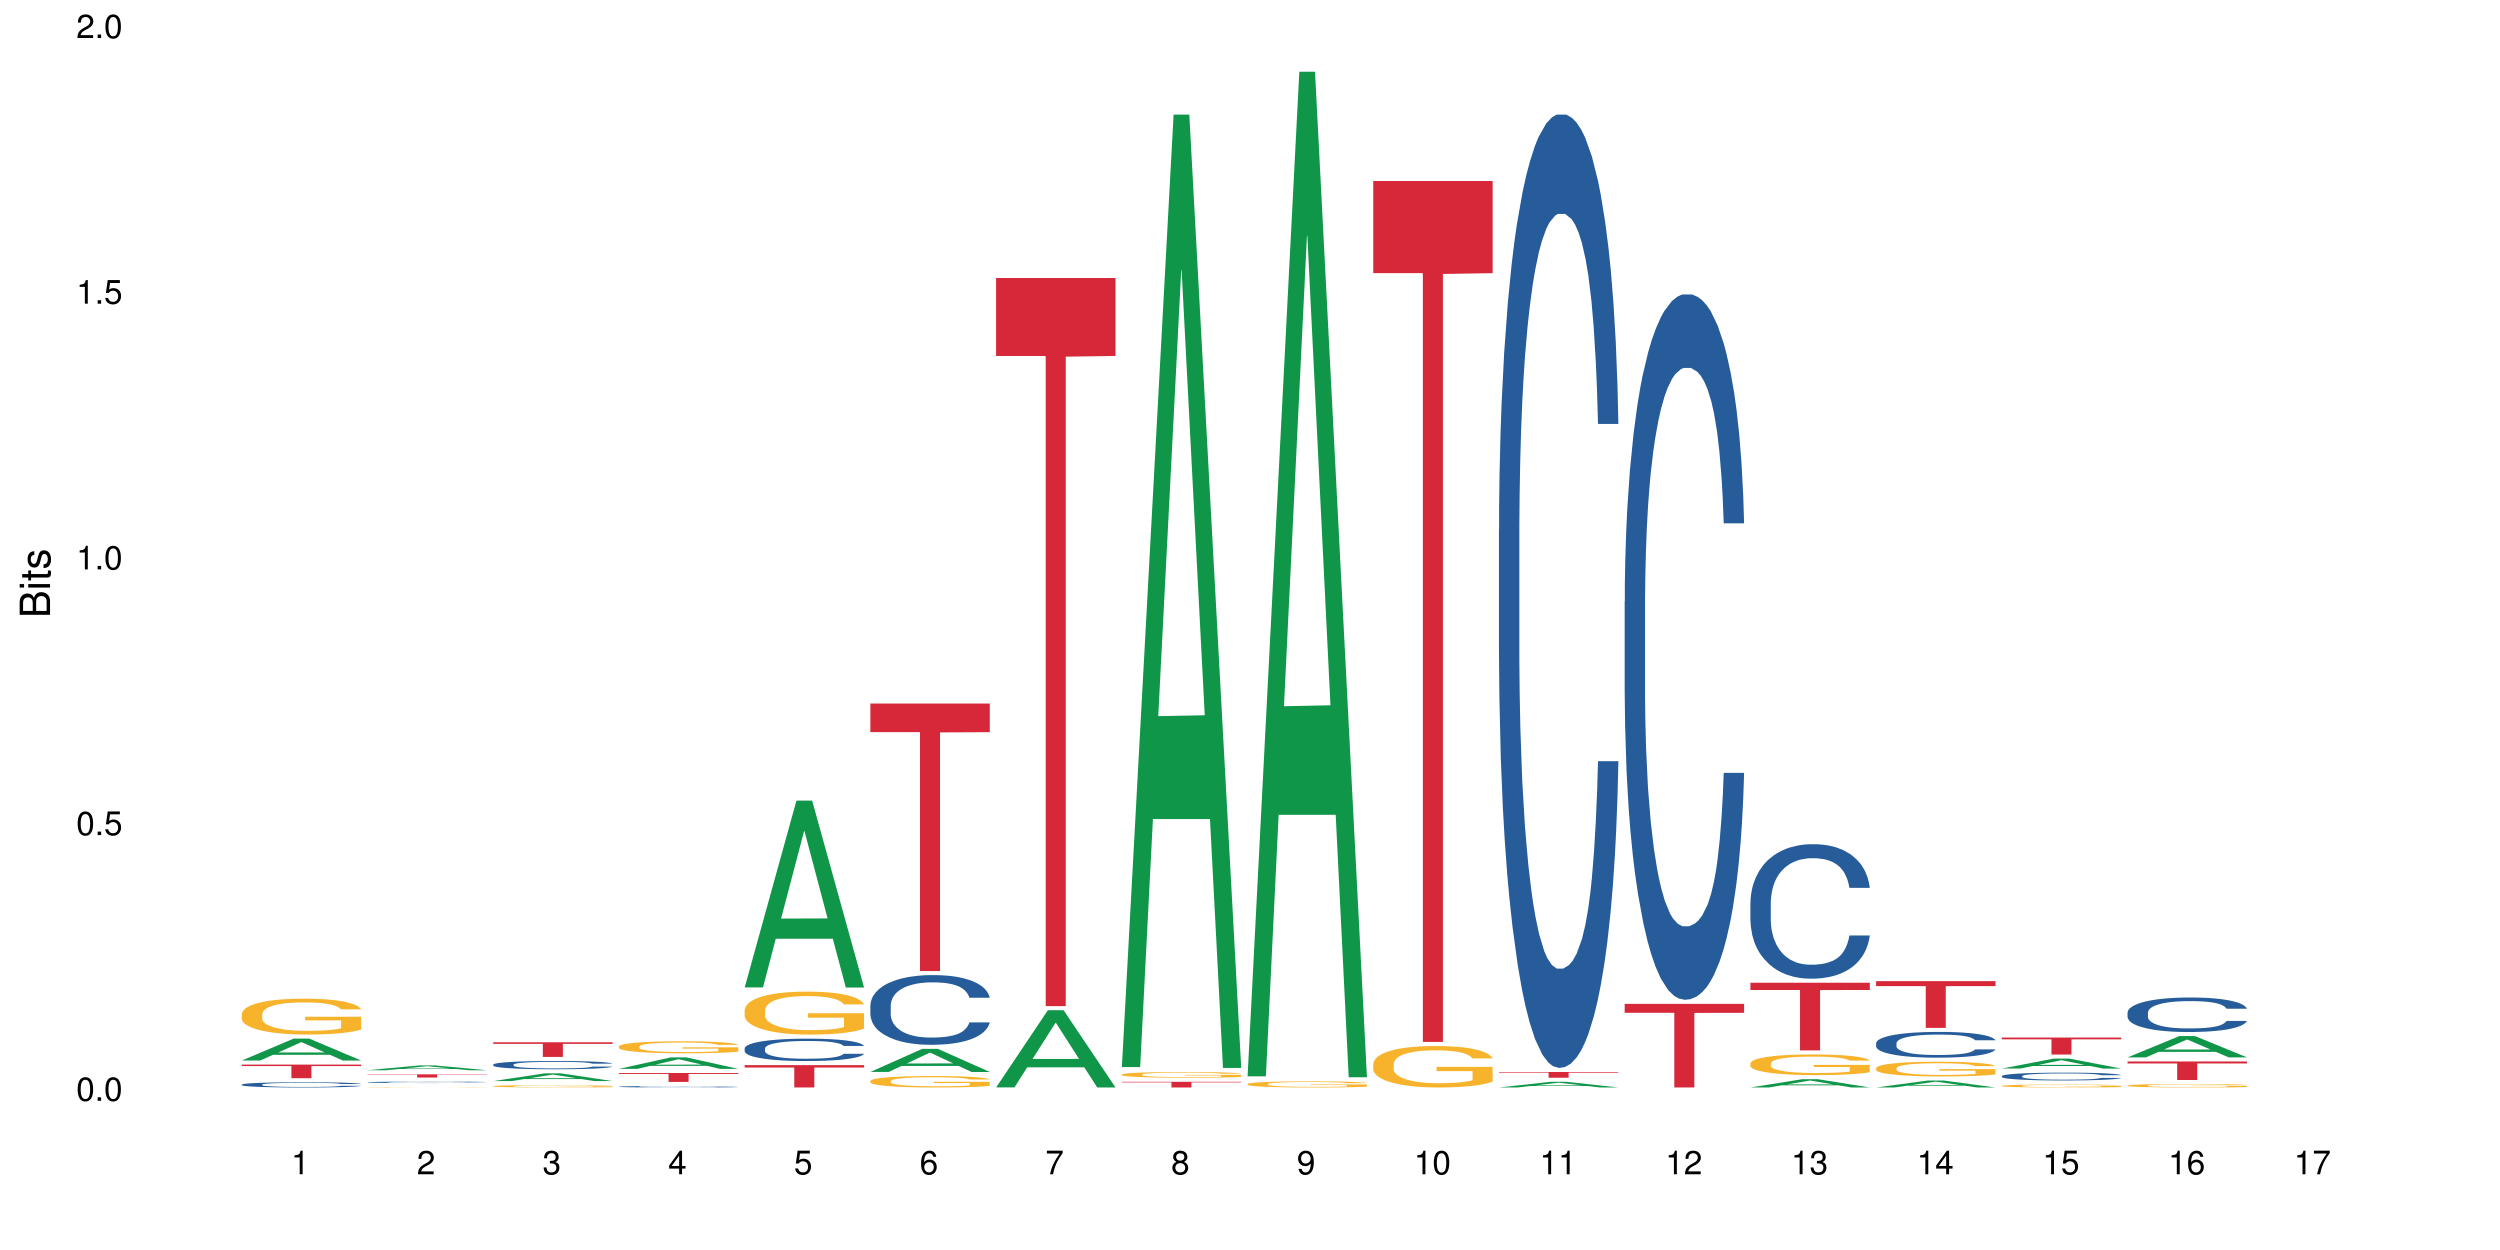 <?xml version="1.0" encoding="UTF-8"?>
<svg xmlns="http://www.w3.org/2000/svg" xmlns:xlink="http://www.w3.org/1999/xlink" width="720pt" height="360pt" viewBox="0 0 720 360" version="1.1">
<defs>
<g>
<symbol overflow="visible" id="glyph0-0">
<path style="stroke:none;" d=""/>
</symbol>
<symbol overflow="visible" id="glyph0-1">
<path style="stroke:none;" d="M 2.641 -6.797 C 2 -6.797 1.422 -6.531 1.078 -6.047 C 0.641 -5.453 0.406 -4.547 0.406 -3.297 C 0.406 -1 1.188 0.219 2.641 0.219 C 4.078 0.219 4.859 -1 4.859 -3.234 C 4.859 -4.562 4.656 -5.438 4.203 -6.047 C 3.844 -6.531 3.281 -6.797 2.641 -6.797 Z M 2.641 -6.047 C 3.547 -6.047 4 -5.125 4 -3.312 C 4 -1.375 3.562 -0.484 2.625 -0.484 C 1.734 -0.484 1.281 -1.422 1.281 -3.281 C 1.281 -5.141 1.734 -6.047 2.641 -6.047 Z M 2.641 -6.047 "/>
</symbol>
<symbol overflow="visible" id="glyph0-2">
<path style="stroke:none;" d="M 1.828 -1 L 0.828 -1 L 0.828 0 L 1.828 0 Z M 1.828 -1 "/>
</symbol>
<symbol overflow="visible" id="glyph0-3">
<path style="stroke:none;" d="M 4.562 -6.797 L 1.062 -6.797 L 0.547 -3.094 L 1.328 -3.094 C 1.719 -3.562 2.047 -3.734 2.578 -3.734 C 3.484 -3.734 4.062 -3.109 4.062 -2.094 C 4.062 -1.125 3.484 -0.531 2.578 -0.531 C 1.828 -0.531 1.375 -0.906 1.188 -1.672 L 0.328 -1.672 C 0.453 -1.109 0.547 -0.844 0.75 -0.594 C 1.125 -0.078 1.828 0.219 2.594 0.219 C 3.969 0.219 4.922 -0.781 4.922 -2.219 C 4.922 -3.562 4.031 -4.484 2.719 -4.484 C 2.25 -4.484 1.859 -4.359 1.469 -4.062 L 1.734 -5.969 L 4.562 -5.969 Z M 4.562 -6.797 "/>
</symbol>
<symbol overflow="visible" id="glyph0-4">
<path style="stroke:none;" d="M 2.484 -4.844 L 2.484 0 L 3.328 0 L 3.328 -6.797 L 2.766 -6.797 C 2.469 -5.75 2.281 -5.609 0.984 -5.453 L 0.984 -4.844 Z M 2.484 -4.844 "/>
</symbol>
<symbol overflow="visible" id="glyph0-5">
<path style="stroke:none;" d="M 4.859 -0.828 L 1.281 -0.828 C 1.359 -1.391 1.672 -1.75 2.5 -2.234 L 3.469 -2.75 C 4.406 -3.266 4.906 -3.969 4.906 -4.812 C 4.906 -5.375 4.672 -5.906 4.266 -6.266 C 3.859 -6.625 3.375 -6.797 2.719 -6.797 C 1.859 -6.797 1.219 -6.5 0.844 -5.922 C 0.609 -5.562 0.5 -5.125 0.484 -4.438 L 1.328 -4.438 C 1.359 -4.906 1.406 -5.188 1.531 -5.406 C 1.75 -5.812 2.188 -6.062 2.703 -6.062 C 3.469 -6.062 4.031 -5.516 4.031 -4.781 C 4.031 -4.25 3.719 -3.797 3.125 -3.438 L 2.234 -2.938 C 0.812 -2.141 0.406 -1.5 0.328 0 L 4.859 0 Z M 4.859 -0.828 "/>
</symbol>
<symbol overflow="visible" id="glyph0-6">
<path style="stroke:none;" d="M 2.125 -3.125 L 2.578 -3.125 C 3.516 -3.125 3.984 -2.703 3.984 -1.891 C 3.984 -1.031 3.469 -0.531 2.578 -0.531 C 1.656 -0.531 1.203 -0.984 1.156 -1.969 L 0.312 -1.969 C 0.344 -1.422 0.438 -1.078 0.609 -0.766 C 0.953 -0.109 1.625 0.219 2.547 0.219 C 3.953 0.219 4.859 -0.609 4.859 -1.906 C 4.859 -2.766 4.516 -3.25 3.703 -3.516 C 4.344 -3.766 4.656 -4.25 4.656 -4.938 C 4.656 -6.109 3.875 -6.797 2.578 -6.797 C 1.203 -6.797 0.484 -6.047 0.453 -4.609 L 1.297 -4.609 C 1.312 -5.016 1.344 -5.25 1.453 -5.453 C 1.641 -5.828 2.062 -6.062 2.594 -6.062 C 3.344 -6.062 3.797 -5.625 3.797 -4.906 C 3.797 -4.422 3.609 -4.141 3.25 -3.984 C 3.016 -3.891 2.719 -3.844 2.125 -3.844 Z M 2.125 -3.125 "/>
</symbol>
<symbol overflow="visible" id="glyph0-7">
<path style="stroke:none;" d="M 3.141 -1.625 L 3.141 0 L 3.984 0 L 3.984 -1.625 L 4.984 -1.625 L 4.984 -2.391 L 3.984 -2.391 L 3.984 -6.797 L 3.359 -6.797 L 0.266 -2.516 L 0.266 -1.625 Z M 3.141 -2.391 L 1 -2.391 L 3.141 -5.359 Z M 3.141 -2.391 "/>
</symbol>
<symbol overflow="visible" id="glyph0-8">
<path style="stroke:none;" d="M 4.781 -5.031 C 4.609 -6.141 3.891 -6.797 2.844 -6.797 C 2.094 -6.797 1.422 -6.438 1.031 -5.828 C 0.609 -5.172 0.406 -4.344 0.406 -3.094 C 0.406 -1.953 0.578 -1.234 0.984 -0.625 C 1.359 -0.078 1.953 0.219 2.703 0.219 C 3.984 0.219 4.922 -0.734 4.922 -2.078 C 4.922 -3.344 4.062 -4.234 2.844 -4.234 C 2.172 -4.234 1.641 -3.969 1.281 -3.469 C 1.281 -5.125 1.828 -6.047 2.797 -6.047 C 3.391 -6.047 3.797 -5.672 3.938 -5.031 Z M 2.734 -3.484 C 3.547 -3.484 4.062 -2.922 4.062 -2 C 4.062 -1.156 3.484 -0.531 2.703 -0.531 C 1.922 -0.531 1.328 -1.188 1.328 -2.047 C 1.328 -2.891 1.906 -3.484 2.734 -3.484 Z M 2.734 -3.484 "/>
</symbol>
<symbol overflow="visible" id="glyph0-9">
<path style="stroke:none;" d="M 4.984 -6.797 L 0.438 -6.797 L 0.438 -5.969 L 4.109 -5.969 C 2.5 -3.656 1.828 -2.234 1.328 0 L 2.219 0 C 2.594 -2.172 3.453 -4.047 4.984 -6.094 Z M 4.984 -6.797 "/>
</symbol>
<symbol overflow="visible" id="glyph0-10">
<path style="stroke:none;" d="M 3.75 -3.578 C 4.453 -4 4.688 -4.344 4.688 -4.984 C 4.688 -6.047 3.844 -6.797 2.641 -6.797 C 1.438 -6.797 0.594 -6.047 0.594 -4.984 C 0.594 -4.359 0.828 -4.016 1.516 -3.578 C 0.734 -3.203 0.359 -2.641 0.359 -1.891 C 0.359 -0.641 1.297 0.219 2.641 0.219 C 3.984 0.219 4.922 -0.641 4.922 -1.875 C 4.922 -2.641 4.531 -3.203 3.75 -3.578 Z M 2.641 -6.047 C 3.359 -6.047 3.812 -5.625 3.812 -4.969 C 3.812 -4.344 3.344 -3.922 2.641 -3.922 C 1.922 -3.922 1.453 -4.344 1.453 -4.984 C 1.453 -5.625 1.922 -6.047 2.641 -6.047 Z M 2.641 -3.203 C 3.484 -3.203 4.062 -2.672 4.062 -1.875 C 4.062 -1.062 3.484 -0.531 2.625 -0.531 C 1.797 -0.531 1.219 -1.078 1.219 -1.875 C 1.219 -2.672 1.797 -3.203 2.641 -3.203 Z M 2.641 -3.203 "/>
</symbol>
<symbol overflow="visible" id="glyph0-11">
<path style="stroke:none;" d="M 0.516 -1.547 C 0.672 -0.438 1.406 0.219 2.438 0.219 C 3.188 0.219 3.859 -0.141 4.266 -0.75 C 4.688 -1.406 4.891 -2.25 4.891 -3.484 C 4.891 -4.625 4.703 -5.359 4.312 -5.953 C 3.938 -6.5 3.344 -6.797 2.594 -6.797 C 1.297 -6.797 0.359 -5.844 0.359 -4.516 C 0.359 -3.25 1.234 -2.344 2.453 -2.344 C 3.094 -2.344 3.562 -2.578 4.016 -3.109 C 4 -1.453 3.469 -0.531 2.5 -0.531 C 1.906 -0.531 1.484 -0.906 1.359 -1.547 Z M 2.578 -6.062 C 3.375 -6.062 3.969 -5.406 3.969 -4.531 C 3.969 -3.688 3.375 -3.094 2.547 -3.094 C 1.734 -3.094 1.234 -3.672 1.234 -4.578 C 1.234 -5.438 1.797 -6.062 2.578 -6.062 Z M 2.578 -6.062 "/>
</symbol>
<symbol overflow="visible" id="glyph1-0">
<path style="stroke:none;" d=""/>
</symbol>
<symbol overflow="visible" id="glyph1-1">
<path style="stroke:none;" d="M 0 -0.953 L 0 -4.891 C 0 -5.719 -0.234 -6.344 -0.734 -6.797 C -1.188 -7.234 -1.812 -7.469 -2.5 -7.469 C -3.547 -7.469 -4.188 -7 -4.625 -5.875 C -4.984 -6.672 -5.641 -7.094 -6.531 -7.094 C -7.156 -7.094 -7.734 -6.859 -8.141 -6.391 C -8.562 -5.938 -8.75 -5.344 -8.75 -4.5 L -8.75 -0.953 Z M -4.984 -2.062 L -7.766 -2.062 L -7.766 -4.219 C -7.766 -4.844 -7.688 -5.203 -7.453 -5.5 C -7.219 -5.812 -6.859 -5.969 -6.375 -5.969 C -5.906 -5.969 -5.531 -5.812 -5.297 -5.5 C -5.062 -5.203 -4.984 -4.844 -4.984 -4.219 Z M -0.984 -2.062 L -4 -2.062 L -4 -4.781 C -4 -5.328 -3.859 -5.688 -3.578 -5.953 C -3.297 -6.219 -2.922 -6.359 -2.484 -6.359 C -2.062 -6.359 -1.688 -6.219 -1.406 -5.953 C -1.109 -5.688 -0.984 -5.328 -0.984 -4.781 Z M -0.984 -2.062 "/>
</symbol>
<symbol overflow="visible" id="glyph1-2">
<path style="stroke:none;" d="M -6.281 -1.797 L -6.281 -0.797 L 0 -0.797 L 0 -1.797 Z M -8.75 -1.797 L -8.75 -0.797 L -7.484 -0.797 L -7.484 -1.797 Z M -8.75 -1.797 "/>
</symbol>
<symbol overflow="visible" id="glyph1-3">
<path style="stroke:none;" d="M -6.281 -3.047 L -6.281 -2.016 L -8.016 -2.016 L -8.016 -1.016 L -6.281 -1.016 L -6.281 -0.172 L -5.469 -0.172 L -5.469 -1.016 L -0.719 -1.016 C -0.078 -1.016 0.281 -1.453 0.281 -2.234 C 0.281 -2.469 0.25 -2.719 0.188 -3.047 L -0.641 -3.047 C -0.609 -2.922 -0.594 -2.766 -0.594 -2.562 C -0.594 -2.141 -0.719 -2.016 -1.156 -2.016 L -5.469 -2.016 L -5.469 -3.047 Z M -6.281 -3.047 "/>
</symbol>
<symbol overflow="visible" id="glyph1-4">
<path style="stroke:none;" d="M -4.531 -5.25 C -5.766 -5.25 -6.469 -4.422 -6.469 -2.969 C -6.469 -1.516 -5.719 -0.562 -4.547 -0.562 C -3.562 -0.562 -3.094 -1.062 -2.734 -2.562 L -2.516 -3.484 C -2.344 -4.188 -2.094 -4.469 -1.625 -4.469 C -1.047 -4.469 -0.641 -3.875 -0.641 -3 C -0.641 -2.453 -0.797 -2 -1.062 -1.75 C -1.25 -1.594 -1.422 -1.531 -1.875 -1.469 L -1.875 -0.406 C -0.422 -0.453 0.281 -1.266 0.281 -2.922 C 0.281 -4.5 -0.5 -5.516 -1.719 -5.516 C -2.656 -5.516 -3.172 -4.984 -3.469 -3.734 L -3.703 -2.766 C -3.891 -1.953 -4.156 -1.609 -4.594 -1.609 C -5.172 -1.609 -5.547 -2.125 -5.547 -2.938 C -5.547 -3.75 -5.203 -4.172 -4.531 -4.203 Z M -4.531 -5.25 "/>
</symbol>
</g>
</defs>
<g id="surface67272">
<rect x="0" y="0" width="720" height="360" style="fill:rgb(100%,100%,100%);fill-opacity:1;stroke:none;"/>
<path style=" stroke:none;fill-rule:nonzero;fill:rgb(6.275%,58.824%,28.235%);fill-opacity:1;" d="M 69.629 305.434 L 69.668 305.426 L 84.551 299.125 L 89.07 299.125 L 104.027 305.438 L 98.77 305.438 L 95.023 303.789 L 78.598 303.789 L 74.922 305.434 L 69.629 305.434 L 80.176 303.109 L 93.516 303.102 L 86.863 300.156 L 86.789 300.148 L 86.719 300.168 L 80.141 303.102 L 80.176 303.109 Z M 69.629 305.434 "/>
<path style=" stroke:none;fill-rule:nonzero;fill:rgb(14.51%,36.078%,60%);fill-opacity:1;" d="M 69.629 312.348 L 69.672 312.348 L 69.672 312.312 L 69.797 312.262 L 70.09 312.195 L 70.383 312.152 L 71.141 312.07 L 72.188 311.992 L 73.277 311.93 L 74.074 311.895 L 74.789 311.867 L 76.426 311.816 L 77.473 311.793 L 78.605 311.77 L 79.992 311.746 L 80.996 311.73 L 83.262 311.711 L 84.941 311.699 L 86.242 311.695 L 89.051 311.695 L 90.73 311.699 L 91.945 311.707 L 93.289 311.719 L 94.422 311.73 L 96.391 311.762 L 98.152 311.801 L 98.949 311.82 L 100.207 311.863 L 101.172 311.906 L 101.844 311.941 L 102.602 311.992 L 103.27 312.055 L 103.773 312.125 L 104.027 312.184 L 98.152 312.184 L 97.859 312.129 L 97.523 312.086 L 96.895 312.027 L 96.266 311.988 L 95.387 311.949 L 94.586 311.922 L 93.496 311.898 L 92.531 311.879 L 91.527 311.867 L 90.562 311.859 L 88.715 311.852 L 86.574 311.852 L 85.777 311.855 L 84.145 311.867 L 83.262 311.875 L 82.004 311.895 L 81.121 311.914 L 80.074 311.941 L 79.359 311.965 L 78.48 312 L 77.852 312.031 L 77.137 312.074 L 76.719 312.109 L 76.34 312.148 L 76.004 312.195 L 75.754 312.242 L 75.586 312.293 L 75.5 312.34 L 75.5 312.555 L 75.586 312.602 L 75.797 312.66 L 76.34 312.746 L 77.137 312.816 L 78.062 312.875 L 78.941 312.918 L 79.445 312.934 L 80.117 312.957 L 81.164 312.984 L 82.676 313.012 L 83.555 313.023 L 84.898 313.035 L 86.281 313.039 L 88.129 313.039 L 89.766 313.035 L 90.855 313.027 L 91.988 313.016 L 93.539 312.992 L 94.504 312.973 L 95.344 312.945 L 95.973 312.918 L 96.391 312.898 L 97.02 312.855 L 97.523 312.809 L 97.902 312.758 L 98.152 312.715 L 104.027 312.715 L 103.773 312.77 L 103.398 312.82 L 103.02 312.859 L 102.434 312.91 L 101.762 312.953 L 100.797 313 L 100 313.031 L 98.949 313.066 L 97.984 313.09 L 96.938 313.113 L 95.387 313.141 L 94.379 313.156 L 93.289 313.168 L 91.988 313.18 L 90.352 313.188 L 88.59 313.195 L 86.953 313.195 L 85.191 313.191 L 83.891 313.188 L 82.172 313.176 L 80.031 313.152 L 78.48 313.125 L 77.266 313.098 L 76.215 313.07 L 75.039 313.035 L 73.531 312.973 L 72.609 312.926 L 71.977 312.887 L 71.266 312.836 L 70.762 312.789 L 70.176 312.711 L 69.754 312.613 L 69.629 312.539 Z M 69.629 312.348 "/>
<path style=" stroke:none;fill-rule:nonzero;fill:rgb(96.863%,70.196%,16.863%);fill-opacity:1;" d="M 69.629 292.043 L 69.672 292.035 L 69.672 291.848 L 69.84 291.422 L 70.258 290.836 L 70.805 290.355 L 71.391 289.977 L 71.77 289.781 L 72.398 289.496 L 72.941 289.289 L 74.328 288.867 L 76.09 288.469 L 77.055 288.301 L 78.145 288.141 L 79.695 287.961 L 80.41 287.895 L 82.59 287.742 L 85.066 287.648 L 87.793 287.621 L 89.051 287.629 L 90.77 287.668 L 93.121 287.77 L 94.461 287.867 L 95.512 287.961 L 96.602 288.082 L 97.945 288.27 L 99.203 288.496 L 100.207 288.723 L 101.215 289.008 L 102.055 289.309 L 102.766 289.641 L 103.398 290.035 L 103.773 290.363 L 104.027 290.695 L 98.195 290.695 L 97.859 290.363 L 97.48 290.109 L 96.852 289.801 L 96.223 289.574 L 95.594 289.395 L 94.422 289.148 L 93.414 288.996 L 92.156 288.867 L 90.938 288.781 L 89.555 288.723 L 88.715 288.707 L 86.492 288.707 L 84.48 288.77 L 83.305 288.848 L 82.465 288.922 L 81.289 289.062 L 80.578 289.176 L 80.156 289.254 L 78.898 289.543 L 78.062 289.809 L 77.598 289.988 L 77.012 290.27 L 76.594 290.527 L 76.133 290.902 L 75.879 291.188 L 75.543 291.828 L 75.5 293.523 L 75.629 293.883 L 75.879 294.27 L 76.215 294.609 L 76.719 294.969 L 77.223 295.242 L 78.102 295.609 L 78.859 295.855 L 79.445 296.016 L 80.578 296.27 L 81.039 296.355 L 82.129 296.523 L 83.262 296.656 L 84.645 296.77 L 85.695 296.824 L 87.371 296.875 L 89.512 296.875 L 92.027 296.816 L 93.625 296.742 L 94.715 296.664 L 95.426 296.598 L 96.309 296.496 L 96.938 296.402 L 97.523 296.297 L 98.238 296.137 L 98.238 293.883 L 87.875 293.875 L 87.875 292.816 L 103.984 292.809 L 104.027 296.496 L 103.145 296.75 L 102.055 296.996 L 101.004 297.184 L 99.914 297.344 L 98.363 297.523 L 97.105 297.637 L 95.176 297.77 L 93.414 297.855 L 91.566 297.91 L 89.934 297.938 L 88.004 297.949 L 86.281 297.93 L 84.438 297.871 L 82.969 297.797 L 81.625 297.703 L 80.285 297.582 L 78.605 297.383 L 77.516 297.223 L 76.383 297.023 L 75.25 296.789 L 74.242 296.535 L 73.574 296.336 L 72.902 296.109 L 72.188 295.824 L 71.516 295.504 L 71.012 295.215 L 70.551 294.883 L 70.215 294.57 L 69.883 294.148 L 69.715 293.809 L 69.629 293.516 Z M 69.629 292.043 "/>
<path style=" stroke:none;fill-rule:nonzero;fill:rgb(83.922%,15.686%,22.353%);fill-opacity:1;" d="M 69.629 306.613 L 104.027 306.613 L 104.027 307.031 L 89.691 307.035 L 89.691 310.52 L 83.922 310.52 L 83.922 307.039 L 83.84 307.031 L 69.629 307.031 Z M 69.629 306.613 "/>
<path style=" stroke:none;fill-rule:nonzero;fill:rgb(6.275%,58.824%,28.235%);fill-opacity:1;" d="M 105.836 308.227 L 105.871 308.223 L 120.758 306.844 L 125.277 306.844 L 140.234 308.227 L 134.977 308.227 L 131.23 307.867 L 114.805 307.867 L 111.129 308.227 L 105.836 308.227 L 116.383 307.715 L 129.723 307.715 L 123.07 307.066 L 122.996 307.066 L 122.926 307.07 L 116.348 307.715 L 116.383 307.715 Z M 105.836 308.227 "/>
<path style=" stroke:none;fill-rule:nonzero;fill:rgb(14.51%,36.078%,60%);fill-opacity:1;" d="M 105.836 311.688 L 105.879 311.688 L 105.879 311.676 L 106.004 311.664 L 106.297 311.645 L 106.59 311.633 L 107.348 311.609 L 108.395 311.59 L 109.484 311.574 L 110.281 311.562 L 110.996 311.555 L 112.633 311.543 L 113.68 311.535 L 114.812 311.531 L 116.195 311.523 L 117.203 311.52 L 119.469 311.512 L 121.148 311.512 L 122.449 311.508 L 125.258 311.508 L 126.938 311.512 L 128.152 311.512 L 129.496 311.516 L 130.629 311.52 L 132.598 311.527 L 134.359 311.539 L 135.156 311.543 L 136.414 311.555 L 137.379 311.566 L 138.051 311.578 L 138.809 311.59 L 139.477 311.605 L 139.98 311.625 L 140.234 311.641 L 134.359 311.641 L 134.066 311.625 L 133.73 311.613 L 132.473 311.59 L 131.59 311.578 L 130.793 311.57 L 129.703 311.562 L 128.738 311.559 L 127.734 311.555 L 126.77 311.555 L 124.922 311.551 L 122.781 311.551 L 121.984 311.555 L 120.352 311.555 L 119.469 311.559 L 118.211 311.562 L 117.328 311.57 L 116.281 311.574 L 115.566 311.582 L 114.688 311.59 L 114.059 311.602 L 113.344 311.613 L 112.926 311.621 L 112.547 311.633 L 112.211 311.645 L 111.961 311.656 L 111.793 311.672 L 111.707 311.684 L 111.707 311.742 L 111.793 311.754 L 112.004 311.77 L 112.547 311.793 L 113.344 311.812 L 114.27 311.828 L 115.148 311.84 L 115.652 311.844 L 116.324 311.852 L 117.371 311.859 L 118.883 311.867 L 119.762 311.871 L 121.105 311.871 L 122.488 311.875 L 124.336 311.875 L 125.973 311.871 L 127.062 311.871 L 128.195 311.867 L 129.746 311.859 L 130.711 311.855 L 131.551 311.848 L 132.18 311.84 L 132.598 311.836 L 133.227 311.824 L 133.73 311.812 L 134.109 311.797 L 134.359 311.785 L 140.234 311.785 L 139.98 311.801 L 139.605 311.816 L 139.227 311.824 L 138.641 311.84 L 137.969 311.852 L 137.004 311.863 L 136.207 311.871 L 135.156 311.879 L 134.191 311.887 L 133.145 311.895 L 131.59 311.902 L 130.586 311.906 L 129.496 311.91 L 128.195 311.91 L 126.559 311.914 L 120.098 311.914 L 118.379 311.91 L 116.238 311.902 L 114.688 311.898 L 113.469 311.891 L 112.422 311.883 L 111.246 311.871 L 109.738 311.855 L 108.816 311.844 L 108.184 311.832 L 107.473 311.816 L 106.969 311.805 L 106.383 311.785 L 105.961 311.758 L 105.836 311.738 Z M 105.836 311.688 "/>
<path style=" stroke:none;fill-rule:nonzero;fill:rgb(96.863%,70.196%,16.863%);fill-opacity:1;" d="M 105.836 313.137 L 105.879 313.137 L 105.879 313.133 L 106.047 313.129 L 106.465 313.125 L 107.012 313.117 L 107.598 313.113 L 107.977 313.113 L 108.605 313.109 L 109.148 313.109 L 110.535 313.102 L 112.297 313.098 L 114.352 313.098 L 115.902 313.094 L 118.797 313.094 L 121.273 313.09 L 126.977 313.09 L 129.328 313.094 L 132.809 313.094 L 134.152 313.098 L 135.41 313.102 L 136.414 313.102 L 137.422 313.105 L 138.262 313.109 L 138.973 313.109 L 139.605 313.117 L 139.98 313.117 L 140.234 313.121 L 134.402 313.121 L 134.066 313.117 L 133.688 313.117 L 132.43 313.109 L 131.801 313.109 L 130.629 313.105 L 129.621 313.105 L 128.363 313.102 L 119.512 313.102 L 118.672 313.105 L 116.363 313.105 L 115.105 313.109 L 114.27 313.113 L 113.805 313.113 L 113.219 313.117 L 112.801 313.121 L 112.34 313.125 L 112.086 313.129 L 111.75 313.133 L 111.707 313.152 L 111.836 313.156 L 112.086 313.16 L 112.422 313.16 L 113.43 313.168 L 114.309 313.172 L 115.066 313.176 L 115.652 313.176 L 116.785 313.18 L 118.336 313.18 L 119.469 313.184 L 131.633 313.184 L 132.516 313.18 L 133.73 313.18 L 134.445 313.176 L 134.445 313.156 L 124.082 313.156 L 124.082 313.145 L 140.191 313.145 L 140.234 313.18 L 139.352 313.184 L 138.262 313.188 L 137.211 313.188 L 136.121 313.191 L 133.312 313.191 L 131.383 313.195 L 119.176 313.195 L 117.832 313.191 L 114.812 313.191 L 113.723 313.188 L 112.59 313.188 L 111.457 313.184 L 110.449 313.18 L 109.781 313.18 L 109.109 313.176 L 108.395 313.176 L 107.723 313.172 L 107.219 313.168 L 106.758 313.164 L 106.422 313.16 L 106.09 313.156 L 105.922 313.152 L 105.836 313.152 Z M 105.836 313.137 "/>
<path style=" stroke:none;fill-rule:nonzero;fill:rgb(83.922%,15.686%,22.353%);fill-opacity:1;" d="M 105.836 309.402 L 140.234 309.402 L 140.234 309.5 L 125.898 309.504 L 125.898 310.336 L 120.129 310.336 L 120.129 309.504 L 120.047 309.5 L 105.836 309.5 Z M 105.836 309.402 "/>
<path style=" stroke:none;fill-rule:nonzero;fill:rgb(6.275%,58.824%,28.235%);fill-opacity:1;" d="M 142.043 311.348 L 142.078 311.348 L 156.965 309.117 L 161.484 309.117 L 176.441 311.352 L 171.184 311.352 L 167.438 310.766 L 151.012 310.766 L 147.336 311.348 L 142.043 311.348 L 152.59 310.527 L 165.93 310.523 L 159.277 309.484 L 159.203 309.48 L 159.133 309.488 L 152.555 310.523 L 152.59 310.527 Z M 142.043 311.348 "/>
<path style=" stroke:none;fill-rule:nonzero;fill:rgb(14.51%,36.078%,60%);fill-opacity:1;" d="M 142.043 306.602 L 142.086 306.598 L 142.086 306.547 L 142.211 306.465 L 142.504 306.359 L 142.797 306.289 L 143.555 306.16 L 144.602 306.039 L 145.691 305.941 L 146.488 305.887 L 147.203 305.844 L 148.84 305.762 L 149.887 305.719 L 151.02 305.684 L 152.402 305.648 L 153.41 305.625 L 155.676 305.59 L 157.355 305.574 L 158.652 305.57 L 161.465 305.57 L 163.145 305.578 L 164.359 305.59 L 165.703 305.605 L 166.832 305.625 L 168.805 305.672 L 170.566 305.734 L 171.363 305.77 L 172.621 305.836 L 173.586 305.902 L 174.258 305.957 L 175.012 306.039 L 175.684 306.137 L 176.188 306.246 L 176.441 306.34 L 170.566 306.34 L 170.273 306.254 L 169.938 306.184 L 169.309 306.098 L 168.68 306.031 L 167.797 305.969 L 167 305.93 L 165.91 305.887 L 164.945 305.863 L 163.941 305.844 L 162.977 305.828 L 161.129 305.816 L 158.988 305.816 L 158.191 305.82 L 156.559 305.836 L 155.676 305.852 L 154.418 305.883 L 153.535 305.91 L 152.488 305.953 L 151.773 305.992 L 150.895 306.047 L 150.266 306.098 L 149.551 306.168 L 149.133 306.223 L 148.754 306.285 L 148.418 306.355 L 148.168 306.434 L 148 306.512 L 147.914 306.59 L 147.914 306.926 L 148 307.004 L 148.211 307.098 L 148.754 307.23 L 149.551 307.344 L 150.473 307.434 L 151.355 307.5 L 151.859 307.531 L 152.531 307.566 L 153.578 307.609 L 155.09 307.652 L 155.969 307.668 L 157.312 307.688 L 158.695 307.695 L 160.543 307.695 L 162.18 307.688 L 163.27 307.676 L 164.402 307.66 L 165.953 307.621 L 166.918 307.586 L 167.758 307.547 L 168.387 307.504 L 168.805 307.469 L 169.434 307.402 L 169.938 307.328 L 170.316 307.254 L 170.566 307.18 L 176.441 307.18 L 176.188 307.266 L 175.812 307.352 L 175.434 307.414 L 174.848 307.488 L 174.176 307.555 L 173.211 307.633 L 172.414 307.684 L 171.363 307.738 L 170.398 307.777 L 169.352 307.816 L 167.797 307.859 L 166.793 307.879 L 165.703 307.898 L 164.402 307.918 L 162.766 307.934 L 161.004 307.941 L 159.367 307.941 L 157.605 307.938 L 156.305 307.93 L 154.586 307.91 L 152.445 307.871 L 150.895 307.832 L 149.676 307.789 L 148.629 307.746 L 147.453 307.688 L 145.945 307.59 L 145.02 307.516 L 144.391 307.457 L 143.68 307.371 L 143.176 307.297 L 142.59 307.176 L 142.168 307.02 L 142.043 306.902 Z M 142.043 306.602 "/>
<path style=" stroke:none;fill-rule:nonzero;fill:rgb(96.863%,70.196%,16.863%);fill-opacity:1;" d="M 142.043 312.812 L 142.086 312.812 L 142.086 312.801 L 142.254 312.773 L 142.672 312.734 L 143.219 312.703 L 143.805 312.68 L 144.184 312.664 L 144.812 312.648 L 145.355 312.633 L 146.742 312.605 L 148.504 312.582 L 149.469 312.57 L 150.559 312.559 L 152.109 312.547 L 152.824 312.543 L 155.004 312.531 L 157.48 312.527 L 160.207 312.523 L 161.465 312.527 L 163.184 312.527 L 165.535 312.535 L 166.875 312.539 L 167.926 312.547 L 169.016 312.555 L 170.359 312.566 L 171.617 312.582 L 172.621 312.598 L 173.629 312.613 L 174.469 312.633 L 175.18 312.656 L 175.812 312.684 L 176.188 312.703 L 176.441 312.727 L 170.609 312.727 L 170.273 312.703 L 169.895 312.688 L 169.266 312.668 L 168.637 312.652 L 168.008 312.641 L 166.832 312.625 L 165.828 312.613 L 164.57 312.605 L 163.352 312.602 L 161.969 312.598 L 161.129 312.594 L 158.906 312.594 L 156.891 312.602 L 155.719 312.605 L 154.879 312.609 L 153.703 312.617 L 152.992 312.625 L 152.57 312.633 L 151.312 312.648 L 150.473 312.668 L 150.012 312.68 L 149.426 312.695 L 149.008 312.715 L 148.547 312.738 L 148.293 312.758 L 147.957 312.797 L 147.914 312.91 L 148.043 312.934 L 148.293 312.957 L 148.629 312.98 L 149.133 313.004 L 149.637 313.02 L 150.516 313.043 L 151.273 313.059 L 151.859 313.07 L 152.992 313.086 L 153.453 313.094 L 154.543 313.102 L 155.676 313.113 L 157.059 313.121 L 158.109 313.121 L 159.785 313.125 L 161.926 313.125 L 164.441 313.121 L 166.035 313.117 L 167.129 313.113 L 167.84 313.109 L 168.723 313.102 L 169.352 313.094 L 169.938 313.09 L 170.652 313.078 L 170.652 312.934 L 160.289 312.93 L 160.289 312.863 L 176.398 312.863 L 176.441 313.102 L 175.559 313.117 L 174.469 313.133 L 173.418 313.145 L 172.328 313.156 L 170.777 313.168 L 169.52 313.176 L 167.59 313.184 L 165.828 313.191 L 163.98 313.195 L 158.695 313.195 L 156.852 313.191 L 155.383 313.188 L 154.039 313.18 L 152.699 313.172 L 151.02 313.16 L 149.93 313.148 L 148.797 313.137 L 147.664 313.121 L 146.656 313.105 L 145.984 313.09 L 145.316 313.078 L 144.602 313.059 L 143.93 313.039 L 143.426 313.02 L 142.965 312.996 L 142.629 312.977 L 142.293 312.949 L 142.129 312.926 L 142.043 312.906 Z M 142.043 312.812 "/>
<path style=" stroke:none;fill-rule:nonzero;fill:rgb(83.922%,15.686%,22.353%);fill-opacity:1;" d="M 142.043 300.172 L 176.441 300.172 L 176.441 300.625 L 162.105 300.629 L 162.105 304.395 L 156.336 304.395 L 156.336 300.633 L 156.254 300.625 L 142.043 300.625 Z M 142.043 300.172 "/>
<path style=" stroke:none;fill-rule:nonzero;fill:rgb(6.275%,58.824%,28.235%);fill-opacity:1;" d="M 178.25 307.836 L 178.285 307.832 L 193.172 304.527 L 197.691 304.527 L 212.648 307.84 L 207.391 307.84 L 203.645 306.977 L 187.219 306.977 L 183.543 307.836 L 178.25 307.836 L 188.797 306.617 L 202.137 306.613 L 195.484 305.066 L 195.41 305.066 L 195.34 305.074 L 188.762 306.613 L 188.797 306.617 Z M 178.25 307.836 "/>
<path style=" stroke:none;fill-rule:nonzero;fill:rgb(14.51%,36.078%,60%);fill-opacity:1;" d="M 178.25 312.961 L 178.293 312.961 L 178.293 312.949 L 178.418 312.938 L 178.711 312.918 L 179.004 312.906 L 179.762 312.883 L 180.809 312.859 L 181.898 312.844 L 182.695 312.832 L 183.41 312.828 L 185.047 312.812 L 186.094 312.805 L 187.227 312.797 L 188.609 312.793 L 189.617 312.789 L 191.883 312.781 L 193.562 312.781 L 194.859 312.777 L 197.672 312.777 L 199.348 312.781 L 200.566 312.781 L 201.91 312.785 L 203.039 312.789 L 205.012 312.797 L 206.773 312.809 L 207.57 312.812 L 208.828 312.824 L 209.793 312.836 L 210.465 312.848 L 211.219 312.859 L 211.891 312.879 L 212.395 312.898 L 212.648 312.914 L 206.773 312.914 L 206.48 312.898 L 206.145 312.887 L 205.516 312.871 L 204.887 312.859 L 204.004 312.848 L 203.207 312.84 L 202.117 312.836 L 201.152 312.828 L 200.148 312.828 L 199.184 312.824 L 197.336 312.82 L 195.195 312.82 L 194.398 312.824 L 192.766 312.824 L 191.883 312.828 L 190.625 312.832 L 189.742 312.84 L 188.695 312.848 L 187.98 312.852 L 187.102 312.863 L 186.473 312.871 L 185.758 312.883 L 185.34 312.895 L 184.961 312.902 L 184.625 312.918 L 184.375 312.93 L 184.207 312.945 L 184.121 312.957 L 184.121 313.016 L 184.207 313.031 L 184.418 313.047 L 184.961 313.07 L 185.758 313.09 L 186.68 313.105 L 187.562 313.117 L 188.066 313.125 L 188.738 313.129 L 189.785 313.137 L 191.297 313.145 L 192.176 313.148 L 193.52 313.152 L 198.387 313.152 L 199.477 313.148 L 200.609 313.145 L 202.16 313.141 L 203.125 313.133 L 203.965 313.125 L 204.594 313.117 L 205.012 313.113 L 205.641 313.102 L 206.145 313.086 L 206.523 313.074 L 206.773 313.062 L 212.648 313.062 L 212.395 313.078 L 212.016 313.09 L 211.641 313.102 L 211.055 313.117 L 210.383 313.129 L 209.418 313.141 L 208.621 313.148 L 207.57 313.16 L 206.605 313.168 L 205.559 313.172 L 204.004 313.18 L 203 313.184 L 201.91 313.188 L 200.609 313.191 L 198.973 313.195 L 192.512 313.195 L 190.793 313.191 L 188.652 313.184 L 187.102 313.176 L 185.883 313.168 L 184.836 313.16 L 183.66 313.152 L 182.152 313.133 L 181.227 313.121 L 180.598 313.109 L 179.887 313.094 L 179.383 313.082 L 178.797 313.062 L 178.375 313.035 L 178.25 313.012 Z M 178.25 312.961 "/>
<path style=" stroke:none;fill-rule:nonzero;fill:rgb(96.863%,70.196%,16.863%);fill-opacity:1;" d="M 178.25 301.375 L 178.293 301.371 L 178.293 301.309 L 178.461 301.168 L 178.879 300.973 L 179.426 300.809 L 180.012 300.684 L 180.391 300.617 L 181.02 300.523 L 181.562 300.453 L 182.949 300.312 L 184.711 300.18 L 185.676 300.121 L 186.766 300.066 L 188.316 300.008 L 189.031 299.984 L 191.211 299.934 L 193.688 299.902 L 196.414 299.895 L 197.672 299.898 L 199.391 299.91 L 201.742 299.945 L 203.082 299.977 L 204.133 300.008 L 205.223 300.047 L 206.562 300.113 L 207.824 300.188 L 208.828 300.262 L 209.836 300.359 L 210.676 300.461 L 211.387 300.57 L 212.016 300.703 L 212.395 300.812 L 212.648 300.922 L 206.816 300.922 L 206.48 300.812 L 206.102 300.727 L 205.473 300.625 L 204.844 300.547 L 204.215 300.488 L 203.039 300.406 L 202.035 300.355 L 200.777 300.312 L 199.559 300.281 L 198.176 300.262 L 197.336 300.258 L 195.113 300.258 L 193.098 300.277 L 191.926 300.305 L 191.086 300.328 L 189.91 300.379 L 189.199 300.414 L 188.777 300.441 L 187.52 300.539 L 186.68 300.625 L 186.219 300.688 L 185.633 300.781 L 185.215 300.867 L 184.754 300.992 L 184.5 301.086 L 184.164 301.301 L 184.121 301.871 L 184.25 301.992 L 184.5 302.121 L 184.836 302.234 L 185.34 302.355 L 185.844 302.445 L 186.723 302.57 L 187.48 302.652 L 188.066 302.703 L 189.199 302.789 L 189.66 302.816 L 190.75 302.875 L 191.883 302.918 L 193.266 302.957 L 194.316 302.977 L 195.992 302.992 L 198.133 302.992 L 200.648 302.973 L 202.242 302.949 L 203.336 302.922 L 204.047 302.898 L 204.93 302.867 L 205.559 302.832 L 206.145 302.801 L 206.859 302.746 L 206.859 301.992 L 196.496 301.988 L 196.496 301.633 L 212.605 301.629 L 212.648 302.867 L 211.766 302.949 L 210.676 303.031 L 209.625 303.098 L 208.535 303.148 L 206.984 303.211 L 205.727 303.246 L 203.797 303.293 L 202.035 303.32 L 200.188 303.34 L 198.551 303.348 L 196.621 303.352 L 194.902 303.344 L 193.059 303.328 L 191.59 303.301 L 190.246 303.27 L 188.906 303.23 L 187.227 303.164 L 186.137 303.109 L 185.004 303.043 L 183.871 302.965 L 182.863 302.879 L 182.191 302.812 L 181.523 302.734 L 180.809 302.641 L 180.137 302.535 L 179.633 302.438 L 179.172 302.324 L 178.836 302.223 L 178.5 302.078 L 178.336 301.965 L 178.25 301.867 Z M 178.25 301.375 "/>
<path style=" stroke:none;fill-rule:nonzero;fill:rgb(83.922%,15.686%,22.353%);fill-opacity:1;" d="M 178.25 309.016 L 212.648 309.016 L 212.648 309.293 L 198.312 309.293 L 198.312 311.602 L 192.543 311.602 L 192.543 309.297 L 192.461 309.293 L 178.25 309.293 Z M 178.25 309.016 "/>
<path style=" stroke:none;fill-rule:nonzero;fill:rgb(6.275%,58.824%,28.235%);fill-opacity:1;" d="M 214.457 284.367 L 214.492 284.316 L 229.379 230.578 L 233.898 230.578 L 248.855 284.418 L 243.598 284.418 L 239.852 270.363 L 223.422 270.363 L 219.75 284.367 L 214.457 284.367 L 225.004 264.551 L 238.344 264.5 L 231.691 239.375 L 231.617 239.324 L 231.547 239.477 L 224.969 264.5 L 225.004 264.551 Z M 214.457 284.367 "/>
<path style=" stroke:none;fill-rule:nonzero;fill:rgb(14.51%,36.078%,60%);fill-opacity:1;" d="M 214.457 301.938 L 214.5 301.934 L 214.5 301.793 L 214.625 301.566 L 214.918 301.285 L 215.211 301.09 L 215.969 300.742 L 217.016 300.406 L 218.105 300.148 L 218.902 299.996 L 219.617 299.879 L 221.254 299.66 L 222.301 299.547 L 223.434 299.449 L 224.816 299.348 L 225.824 299.289 L 228.09 299.195 L 229.77 299.152 L 231.066 299.137 L 233.879 299.137 L 235.555 299.16 L 236.773 299.188 L 238.117 299.234 L 239.246 299.289 L 241.219 299.418 L 242.98 299.582 L 243.777 299.676 L 245.035 299.859 L 246 300.035 L 246.672 300.191 L 247.426 300.406 L 248.098 300.672 L 248.602 300.973 L 248.855 301.227 L 242.98 301.227 L 242.688 300.992 L 242.352 300.809 L 241.723 300.566 L 241.094 300.395 L 240.211 300.227 L 239.414 300.113 L 238.324 300 L 237.359 299.93 L 236.352 299.879 L 235.391 299.844 L 233.543 299.809 L 231.402 299.809 L 230.605 299.82 L 228.973 299.867 L 228.09 299.906 L 226.832 299.988 L 225.949 300.066 L 224.902 300.184 L 224.188 300.285 L 223.309 300.438 L 222.68 300.574 L 221.965 300.766 L 221.547 300.914 L 221.168 301.078 L 220.832 301.273 L 220.582 301.48 L 220.414 301.699 L 220.328 301.91 L 220.328 302.82 L 220.414 303.035 L 220.625 303.281 L 221.168 303.641 L 221.965 303.953 L 222.887 304.199 L 223.77 304.375 L 224.273 304.461 L 224.945 304.555 L 225.992 304.672 L 227.504 304.789 L 228.383 304.836 L 229.727 304.883 L 231.109 304.906 L 232.957 304.906 L 234.59 304.883 L 235.684 304.855 L 236.816 304.809 L 238.367 304.707 L 239.332 304.613 L 240.172 304.5 L 240.801 304.391 L 241.219 304.293 L 241.848 304.113 L 242.352 303.91 L 242.73 303.707 L 242.98 303.504 L 248.855 303.504 L 248.602 303.742 L 248.223 303.969 L 247.848 304.141 L 247.258 304.348 L 246.59 304.531 L 245.625 304.734 L 244.828 304.871 L 243.777 305.02 L 242.812 305.129 L 241.766 305.23 L 240.211 305.348 L 239.207 305.406 L 238.117 305.461 L 236.816 305.508 L 235.18 305.551 L 233.418 305.574 L 231.781 305.578 L 230.02 305.566 L 228.719 305.543 L 227 305.488 L 224.859 305.383 L 223.309 305.273 L 222.09 305.16 L 221.043 305.043 L 219.867 304.883 L 218.359 304.625 L 217.434 304.426 L 216.805 304.258 L 216.094 304.031 L 215.59 303.824 L 215.004 303.492 L 214.582 303.074 L 214.457 302.75 Z M 214.457 301.938 "/>
<path style=" stroke:none;fill-rule:nonzero;fill:rgb(96.863%,70.196%,16.863%);fill-opacity:1;" d="M 214.457 290.891 L 214.5 290.879 L 214.5 290.652 L 214.668 290.145 L 215.086 289.445 L 215.633 288.867 L 216.219 288.418 L 216.598 288.18 L 217.227 287.84 L 217.77 287.594 L 219.156 287.086 L 220.918 286.609 L 221.883 286.406 L 222.973 286.215 L 224.523 286 L 225.238 285.922 L 227.418 285.738 L 229.895 285.629 L 232.621 285.594 L 233.879 285.605 L 235.598 285.648 L 237.949 285.773 L 239.289 285.887 L 240.34 286 L 241.43 286.148 L 242.77 286.371 L 244.031 286.645 L 245.035 286.914 L 246.043 287.254 L 246.883 287.613 L 247.594 288.012 L 248.223 288.484 L 248.602 288.879 L 248.855 289.273 L 243.023 289.273 L 242.688 288.879 L 242.309 288.574 L 241.68 288.203 L 241.051 287.93 L 240.422 287.715 L 239.246 287.422 L 238.242 287.242 L 236.984 287.086 L 235.766 286.984 L 234.383 286.914 L 233.543 286.891 L 231.32 286.891 L 229.305 286.973 L 228.133 287.062 L 227.293 287.152 L 226.117 287.32 L 225.406 287.457 L 224.984 287.547 L 223.727 287.898 L 222.887 288.215 L 222.426 288.43 L 221.84 288.766 L 221.422 289.07 L 220.957 289.523 L 220.707 289.863 L 220.371 290.629 L 220.328 292.664 L 220.457 293.094 L 220.707 293.555 L 221.043 293.961 L 221.547 294.391 L 222.051 294.719 L 222.93 295.16 L 223.684 295.453 L 224.273 295.645 L 225.406 295.949 L 225.867 296.051 L 226.957 296.254 L 228.09 296.414 L 229.473 296.551 L 230.523 296.617 L 232.199 296.672 L 234.34 296.672 L 236.855 296.605 L 238.449 296.516 L 239.543 296.426 L 240.254 296.344 L 241.137 296.223 L 241.766 296.109 L 242.352 295.984 L 243.066 295.793 L 243.066 293.094 L 232.703 293.082 L 232.703 291.816 L 248.812 291.805 L 248.855 296.223 L 247.973 296.527 L 246.883 296.82 L 245.832 297.047 L 244.742 297.238 L 243.191 297.453 L 241.934 297.59 L 240.004 297.746 L 238.242 297.848 L 236.395 297.914 L 234.758 297.949 L 232.828 297.961 L 231.109 297.938 L 229.266 297.871 L 227.797 297.781 L 226.453 297.668 L 225.113 297.52 L 223.434 297.281 L 222.344 297.09 L 221.211 296.855 L 220.078 296.57 L 219.07 296.266 L 218.398 296.031 L 217.73 295.758 L 217.016 295.418 L 216.344 295.035 L 215.84 294.684 L 215.379 294.289 L 215.043 293.918 L 214.707 293.41 L 214.539 293.004 L 214.457 292.652 Z M 214.457 290.891 "/>
<path style=" stroke:none;fill-rule:nonzero;fill:rgb(83.922%,15.686%,22.353%);fill-opacity:1;" d="M 214.457 306.754 L 248.855 306.754 L 248.855 307.441 L 234.52 307.449 L 234.52 313.195 L 228.75 313.195 L 228.75 307.453 L 228.668 307.441 L 214.457 307.441 Z M 214.457 306.754 "/>
<path style=" stroke:none;fill-rule:nonzero;fill:rgb(6.275%,58.824%,28.235%);fill-opacity:1;" d="M 250.664 308.719 L 250.699 308.715 L 265.582 302.078 L 270.105 302.078 L 285.062 308.727 L 279.805 308.727 L 276.059 306.988 L 259.629 306.988 L 255.957 308.719 L 250.664 308.719 L 261.211 306.273 L 274.551 306.266 L 267.898 303.164 L 267.824 303.156 L 267.754 303.176 L 261.176 306.266 L 261.211 306.273 Z M 250.664 308.719 "/>
<path style=" stroke:none;fill-rule:nonzero;fill:rgb(14.51%,36.078%,60%);fill-opacity:1;" d="M 250.664 289.57 L 250.707 289.555 L 250.707 289.113 L 250.832 288.418 L 251.125 287.535 L 251.418 286.93 L 252.176 285.848 L 253.223 284.805 L 254.312 283.996 L 255.109 283.52 L 255.824 283.152 L 257.461 282.477 L 258.508 282.129 L 259.641 281.816 L 261.023 281.504 L 262.031 281.32 L 264.297 281.027 L 265.977 280.898 L 267.273 280.844 L 270.086 280.844 L 271.762 280.918 L 272.98 281.008 L 274.32 281.156 L 275.453 281.32 L 277.426 281.723 L 279.188 282.238 L 279.984 282.531 L 281.242 283.098 L 282.207 283.648 L 282.879 284.125 L 283.633 284.805 L 284.305 285.629 L 284.809 286.562 L 285.062 287.352 L 279.188 287.352 L 278.895 286.621 L 278.559 286.051 L 277.93 285.301 L 277.301 284.766 L 276.418 284.234 L 275.621 283.887 L 274.531 283.539 L 273.566 283.32 L 272.559 283.152 L 271.594 283.043 L 269.75 282.934 L 267.609 282.934 L 266.812 282.969 L 265.18 283.117 L 264.297 283.246 L 263.039 283.504 L 262.156 283.742 L 261.109 284.105 L 260.395 284.418 L 259.516 284.895 L 258.887 285.316 L 258.172 285.922 L 257.754 286.383 L 257.375 286.895 L 257.039 287.5 L 256.789 288.141 L 256.621 288.82 L 256.535 289.48 L 256.535 292.32 L 256.621 292.98 L 256.832 293.75 L 257.375 294.871 L 258.172 295.844 L 259.094 296.613 L 259.977 297.164 L 260.48 297.418 L 261.152 297.711 L 262.199 298.078 L 263.711 298.445 L 264.59 298.594 L 265.934 298.738 L 267.316 298.812 L 269.164 298.812 L 270.797 298.738 L 271.891 298.648 L 273.023 298.5 L 274.574 298.188 L 275.539 297.895 L 276.379 297.547 L 277.008 297.199 L 277.426 296.906 L 278.055 296.336 L 278.559 295.715 L 278.938 295.07 L 279.188 294.449 L 285.062 294.449 L 284.809 295.184 L 284.43 295.898 L 284.055 296.43 L 283.465 297.07 L 282.797 297.641 L 281.832 298.281 L 281.035 298.703 L 279.984 299.16 L 279.02 299.508 L 277.973 299.82 L 276.418 300.188 L 275.414 300.371 L 274.32 300.535 L 273.023 300.684 L 271.387 300.812 L 269.625 300.883 L 267.988 300.902 L 266.227 300.867 L 264.926 300.793 L 263.207 300.629 L 261.066 300.297 L 259.516 299.949 L 258.297 299.602 L 257.25 299.234 L 256.074 298.738 L 254.566 297.934 L 253.641 297.309 L 253.012 296.797 L 252.301 296.082 L 251.797 295.438 L 251.211 294.41 L 250.789 293.109 L 250.664 292.102 Z M 250.664 289.57 "/>
<path style=" stroke:none;fill-rule:nonzero;fill:rgb(96.863%,70.196%,16.863%);fill-opacity:1;" d="M 250.664 311.312 L 250.707 311.309 L 250.707 311.25 L 250.875 311.113 L 251.293 310.926 L 251.84 310.773 L 252.426 310.652 L 252.805 310.59 L 253.434 310.5 L 253.977 310.434 L 255.363 310.297 L 257.125 310.172 L 258.09 310.117 L 259.18 310.066 L 260.73 310.008 L 261.445 309.988 L 263.625 309.941 L 266.102 309.91 L 268.828 309.902 L 270.086 309.902 L 271.805 309.914 L 274.156 309.949 L 275.496 309.98 L 276.547 310.008 L 277.637 310.047 L 278.977 310.109 L 280.238 310.18 L 281.242 310.254 L 282.25 310.344 L 283.09 310.438 L 283.801 310.543 L 284.43 310.672 L 284.809 310.777 L 285.062 310.883 L 279.23 310.883 L 278.895 310.777 L 278.516 310.695 L 277.887 310.594 L 277.258 310.523 L 276.629 310.465 L 275.453 310.387 L 274.449 310.34 L 273.191 310.297 L 271.973 310.27 L 270.59 310.254 L 269.75 310.246 L 267.527 310.246 L 265.512 310.266 L 264.34 310.293 L 263.5 310.316 L 262.324 310.359 L 261.613 310.398 L 261.191 310.422 L 259.934 310.516 L 259.094 310.598 L 258.633 310.656 L 258.047 310.746 L 257.629 310.828 L 257.164 310.949 L 256.914 311.039 L 256.578 311.242 L 256.535 311.785 L 256.664 311.898 L 256.914 312.023 L 257.25 312.129 L 257.754 312.246 L 258.258 312.332 L 259.137 312.449 L 259.891 312.527 L 260.48 312.578 L 261.613 312.66 L 262.074 312.688 L 263.164 312.742 L 264.297 312.785 L 265.68 312.82 L 266.73 312.836 L 268.406 312.852 L 270.547 312.852 L 273.062 312.836 L 274.656 312.812 L 275.75 312.785 L 276.461 312.766 L 277.344 312.73 L 277.973 312.703 L 278.559 312.668 L 279.273 312.617 L 279.273 311.898 L 268.91 311.895 L 268.91 311.559 L 285.02 311.555 L 285.062 312.73 L 284.18 312.812 L 283.09 312.891 L 282.039 312.953 L 280.949 313.004 L 279.398 313.059 L 278.141 313.098 L 276.211 313.137 L 274.449 313.164 L 272.602 313.184 L 270.965 313.191 L 269.035 313.195 L 267.316 313.191 L 265.473 313.172 L 264.004 313.148 L 262.66 313.117 L 261.32 313.078 L 259.641 313.016 L 258.551 312.965 L 257.418 312.902 L 256.285 312.824 L 255.277 312.746 L 254.605 312.68 L 253.938 312.609 L 253.223 312.52 L 252.551 312.418 L 252.047 312.324 L 251.586 312.219 L 251.25 312.117 L 250.914 311.984 L 250.746 311.875 L 250.664 311.781 Z M 250.664 311.312 "/>
<path style=" stroke:none;fill-rule:nonzero;fill:rgb(83.922%,15.686%,22.353%);fill-opacity:1;" d="M 250.664 202.613 L 285.062 202.613 L 285.062 210.863 L 270.727 210.934 L 270.727 279.668 L 264.957 279.668 L 264.957 211.008 L 264.875 210.863 L 250.664 210.863 Z M 250.664 202.613 "/>
<path style=" stroke:none;fill-rule:nonzero;fill:rgb(6.275%,58.824%,28.235%);fill-opacity:1;" d="M 286.871 313.176 L 286.906 313.152 L 301.789 290.941 L 306.312 290.941 L 321.27 313.195 L 316.012 313.195 L 312.266 307.387 L 295.836 307.387 L 292.164 313.176 L 286.871 313.176 L 297.418 304.984 L 310.758 304.961 L 304.105 294.578 L 304.031 294.555 L 303.961 294.617 L 297.383 304.961 L 297.418 304.984 Z M 286.871 313.176 "/>
<path style=" stroke:none;fill-rule:nonzero;fill:rgb(83.922%,15.686%,22.353%);fill-opacity:1;" d="M 286.871 80.07 L 321.27 80.07 L 321.27 102.52 L 306.934 102.715 L 306.934 289.766 L 301.164 289.766 L 301.164 102.91 L 301.082 102.52 L 286.871 102.52 Z M 286.871 80.07 "/>
<path style=" stroke:none;fill-rule:nonzero;fill:rgb(6.275%,58.824%,28.235%);fill-opacity:1;" d="M 323.078 307.312 L 323.113 307.055 L 337.996 33.004 L 342.52 33.004 L 357.473 307.57 L 352.219 307.57 L 348.473 235.898 L 332.043 235.898 L 328.371 307.312 L 323.078 307.312 L 333.625 206.25 L 346.965 205.992 L 340.312 77.863 L 340.238 77.605 L 340.164 78.379 L 333.59 205.992 L 333.625 206.25 Z M 323.078 307.312 "/>
<path style=" stroke:none;fill-rule:nonzero;fill:rgb(96.863%,70.196%,16.863%);fill-opacity:1;" d="M 323.078 309.445 L 323.121 309.445 L 323.121 309.414 L 323.289 309.348 L 323.707 309.254 L 324.254 309.176 L 324.84 309.117 L 325.219 309.086 L 325.848 309.043 L 326.391 309.008 L 327.777 308.941 L 329.539 308.879 L 330.504 308.852 L 331.594 308.824 L 333.145 308.797 L 333.859 308.785 L 336.039 308.762 L 338.516 308.746 L 341.242 308.742 L 342.5 308.746 L 344.219 308.75 L 346.566 308.766 L 347.91 308.781 L 348.961 308.797 L 350.051 308.816 L 351.391 308.848 L 352.652 308.883 L 353.656 308.918 L 354.664 308.965 L 355.504 309.012 L 356.215 309.062 L 356.844 309.125 L 357.223 309.18 L 357.473 309.23 L 351.645 309.23 L 351.309 309.18 L 350.93 309.137 L 350.301 309.09 L 349.672 309.055 L 349.043 309.023 L 347.867 308.984 L 346.863 308.961 L 345.605 308.941 L 344.387 308.926 L 343.004 308.918 L 342.164 308.914 L 339.941 308.914 L 337.926 308.926 L 336.754 308.938 L 335.914 308.949 L 334.738 308.973 L 334.027 308.992 L 333.605 309.004 L 332.348 309.047 L 331.508 309.09 L 331.047 309.117 L 330.461 309.164 L 330.043 309.203 L 329.578 309.266 L 329.328 309.309 L 328.992 309.41 L 328.949 309.68 L 329.078 309.738 L 329.328 309.797 L 329.664 309.852 L 330.168 309.91 L 330.672 309.953 L 331.551 310.012 L 332.305 310.051 L 332.895 310.074 L 334.027 310.117 L 334.488 310.129 L 335.578 310.156 L 336.711 310.176 L 338.094 310.195 L 339.145 310.203 L 340.82 310.211 L 342.961 310.211 L 345.477 310.203 L 347.07 310.191 L 348.164 310.18 L 348.875 310.168 L 349.758 310.152 L 350.387 310.137 L 350.973 310.121 L 351.688 310.094 L 351.688 309.738 L 341.324 309.734 L 341.324 309.566 L 357.434 309.566 L 357.473 310.152 L 356.594 310.191 L 355.504 310.23 L 354.453 310.262 L 353.363 310.285 L 351.812 310.316 L 350.555 310.332 L 348.625 310.355 L 346.863 310.367 L 345.016 310.375 L 343.379 310.379 L 341.449 310.383 L 339.73 310.379 L 337.887 310.371 L 336.418 310.359 L 335.074 310.344 L 333.734 310.324 L 332.055 310.293 L 330.965 310.266 L 329.832 310.234 L 328.699 310.199 L 327.691 310.156 L 327.02 310.125 L 326.352 310.09 L 325.637 310.047 L 324.965 309.996 L 324.461 309.949 L 324 309.895 L 323.664 309.848 L 323.328 309.777 L 323.16 309.727 L 323.078 309.68 Z M 323.078 309.445 "/>
<path style=" stroke:none;fill-rule:nonzero;fill:rgb(83.922%,15.686%,22.353%);fill-opacity:1;" d="M 323.078 311.559 L 357.473 311.559 L 357.473 311.73 L 343.141 311.734 L 343.141 313.195 L 337.371 313.195 L 337.371 311.734 L 337.289 311.73 L 323.078 311.73 Z M 323.078 311.559 "/>
<path style=" stroke:none;fill-rule:nonzero;fill:rgb(6.275%,58.824%,28.235%);fill-opacity:1;" d="M 359.285 309.988 L 359.32 309.715 L 374.203 20.664 L 378.727 20.664 L 393.68 310.258 L 388.426 310.258 L 384.68 234.664 L 368.25 234.664 L 364.578 309.988 L 359.285 309.988 L 369.832 203.395 L 383.172 203.121 L 376.52 67.977 L 376.445 67.707 L 376.371 68.52 L 369.797 203.121 L 369.832 203.395 Z M 359.285 309.988 "/>
<path style=" stroke:none;fill-rule:nonzero;fill:rgb(96.863%,70.196%,16.863%);fill-opacity:1;" d="M 359.285 312.188 L 359.328 312.188 L 359.328 312.156 L 359.496 312.082 L 359.914 311.98 L 360.461 311.898 L 361.047 311.836 L 361.426 311.801 L 362.055 311.754 L 362.598 311.719 L 363.984 311.645 L 365.746 311.578 L 366.711 311.551 L 367.801 311.523 L 369.352 311.492 L 370.066 311.48 L 372.246 311.453 L 374.723 311.438 L 377.449 311.434 L 378.707 311.434 L 380.426 311.441 L 382.773 311.461 L 384.117 311.477 L 385.168 311.492 L 386.258 311.512 L 387.598 311.543 L 388.859 311.582 L 389.863 311.621 L 390.871 311.672 L 391.711 311.723 L 392.422 311.777 L 393.051 311.844 L 393.43 311.902 L 393.68 311.957 L 387.852 311.957 L 387.516 311.902 L 387.137 311.859 L 386.508 311.805 L 385.879 311.766 L 385.25 311.734 L 384.074 311.695 L 383.07 311.668 L 381.809 311.645 L 380.594 311.633 L 379.211 311.621 L 378.371 311.617 L 376.148 311.617 L 374.133 311.629 L 372.961 311.645 L 372.121 311.656 L 370.945 311.68 L 370.234 311.699 L 369.812 311.711 L 368.555 311.762 L 367.715 311.809 L 367.254 311.836 L 366.668 311.887 L 366.25 311.93 L 365.785 311.992 L 365.535 312.043 L 365.199 312.152 L 365.156 312.441 L 365.285 312.504 L 365.535 312.566 L 365.871 312.625 L 366.375 312.688 L 366.879 312.734 L 367.758 312.797 L 368.512 312.84 L 369.102 312.867 L 370.234 312.91 L 370.695 312.926 L 371.785 312.953 L 372.918 312.977 L 374.301 312.996 L 375.352 313.004 L 377.027 313.012 L 379.168 313.012 L 381.684 313.004 L 383.277 312.988 L 384.371 312.977 L 385.082 312.965 L 385.965 312.949 L 386.594 312.934 L 387.18 312.914 L 387.895 312.887 L 387.895 312.504 L 377.531 312.5 L 377.531 312.32 L 393.641 312.32 L 393.68 312.949 L 392.801 312.992 L 391.711 313.035 L 390.66 313.066 L 389.57 313.094 L 388.02 313.125 L 386.762 313.145 L 384.832 313.164 L 383.07 313.18 L 381.223 313.188 L 379.586 313.195 L 377.656 313.195 L 375.938 313.191 L 374.094 313.184 L 372.625 313.172 L 369.938 313.133 L 368.262 313.098 L 367.172 313.07 L 366.039 313.039 L 364.906 312.996 L 363.898 312.953 L 363.227 312.922 L 362.559 312.883 L 361.844 312.832 L 361.172 312.777 L 360.668 312.73 L 360.207 312.672 L 359.871 312.621 L 359.535 312.547 L 359.367 312.488 L 359.285 312.438 Z M 359.285 312.188 "/>
<path style=" stroke:none;fill-rule:nonzero;fill:rgb(96.863%,70.196%,16.863%);fill-opacity:1;" d="M 395.492 306.371 L 395.535 306.359 L 395.535 306.141 L 395.703 305.652 L 396.121 304.977 L 396.668 304.422 L 397.254 303.984 L 397.633 303.754 L 398.262 303.43 L 398.805 303.188 L 400.191 302.699 L 401.953 302.238 L 402.918 302.043 L 404.008 301.859 L 405.559 301.652 L 406.273 301.574 L 408.453 301.398 L 410.93 301.293 L 413.656 301.258 L 414.914 301.27 L 416.633 301.312 L 418.98 301.434 L 420.324 301.543 L 421.375 301.652 L 422.465 301.793 L 423.805 302.012 L 425.066 302.273 L 426.07 302.535 L 427.078 302.859 L 427.918 303.211 L 428.629 303.59 L 429.258 304.051 L 429.637 304.43 L 429.887 304.812 L 424.059 304.812 L 423.723 304.43 L 423.344 304.137 L 422.715 303.777 L 422.086 303.516 L 421.457 303.309 L 420.281 303.023 L 419.277 302.852 L 418.016 302.699 L 416.801 302.598 L 415.418 302.535 L 414.578 302.512 L 412.355 302.512 L 410.34 302.59 L 409.168 302.676 L 408.328 302.762 L 407.152 302.926 L 406.441 303.059 L 406.02 303.145 L 404.762 303.484 L 403.922 303.789 L 403.461 303.996 L 402.875 304.32 L 402.453 304.617 L 401.992 305.051 L 401.742 305.379 L 401.406 306.121 L 401.363 308.082 L 401.492 308.496 L 401.742 308.945 L 402.078 309.336 L 402.582 309.75 L 403.086 310.066 L 403.965 310.492 L 404.719 310.777 L 405.309 310.961 L 406.441 311.254 L 406.902 311.352 L 407.992 311.551 L 409.125 311.703 L 410.508 311.832 L 411.559 311.898 L 413.234 311.953 L 415.375 311.953 L 417.891 311.887 L 419.484 311.801 L 420.578 311.715 L 421.289 311.637 L 422.172 311.516 L 422.801 311.406 L 423.387 311.289 L 424.102 311.102 L 424.102 308.496 L 413.738 308.484 L 413.738 307.266 L 429.848 307.254 L 429.887 311.516 L 429.008 311.812 L 427.918 312.094 L 426.867 312.312 L 425.777 312.5 L 424.227 312.707 L 422.969 312.836 L 421.039 312.988 L 419.277 313.086 L 417.43 313.152 L 415.793 313.184 L 413.863 313.195 L 412.145 313.176 L 410.301 313.109 L 408.832 313.02 L 407.488 312.914 L 406.145 312.77 L 404.469 312.543 L 403.379 312.355 L 402.246 312.129 L 401.113 311.855 L 400.105 311.562 L 399.434 311.332 L 398.766 311.07 L 398.051 310.742 L 397.379 310.371 L 396.875 310.035 L 396.414 309.652 L 396.078 309.293 L 395.742 308.801 L 395.574 308.41 L 395.492 308.07 Z M 395.492 306.371 "/>
<path style=" stroke:none;fill-rule:nonzero;fill:rgb(83.922%,15.686%,22.353%);fill-opacity:1;" d="M 395.492 52.129 L 429.887 52.129 L 429.887 78.668 L 415.555 78.902 L 415.555 300.082 L 409.785 300.082 L 409.785 79.137 L 409.703 78.668 L 395.492 78.668 Z M 395.492 52.129 "/>
<path style=" stroke:none;fill-rule:nonzero;fill:rgb(6.275%,58.824%,28.235%);fill-opacity:1;" d="M 431.699 313.195 L 431.734 313.191 L 446.617 311.559 L 451.141 311.559 L 466.094 313.195 L 460.84 313.195 L 457.094 312.77 L 440.664 312.77 L 436.992 313.195 L 431.699 313.195 L 442.246 312.59 L 455.586 312.59 L 448.934 311.824 L 448.859 311.824 L 448.785 311.828 L 442.207 312.59 L 442.246 312.59 Z M 431.699 313.195 "/>
<path style=" stroke:none;fill-rule:nonzero;fill:rgb(14.51%,36.078%,60%);fill-opacity:1;" d="M 431.699 152.469 L 431.742 152.215 L 431.742 146.195 L 431.867 136.656 L 432.16 124.609 L 432.453 116.328 L 433.207 101.52 L 434.258 87.215 L 435.348 76.172 L 436.145 69.648 L 436.859 64.629 L 438.496 55.34 L 439.543 50.574 L 440.676 46.305 L 442.059 42.039 L 443.066 39.531 L 445.332 35.516 L 447.008 33.758 L 448.309 33.004 L 451.121 33.004 L 452.797 34.008 L 454.016 35.266 L 455.355 37.27 L 456.488 39.531 L 458.461 45.051 L 460.223 52.078 L 461.02 56.094 L 462.277 63.875 L 463.242 71.402 L 463.914 77.93 L 464.668 87.215 L 465.34 98.508 L 465.844 111.309 L 466.094 122.102 L 460.223 122.102 L 459.93 112.062 L 459.594 104.281 L 458.965 93.992 L 458.336 86.715 L 457.453 79.434 L 456.656 74.668 L 455.566 69.898 L 454.602 66.887 L 453.594 64.629 L 452.629 63.121 L 450.785 61.617 L 448.645 61.617 L 447.848 62.117 L 446.211 64.125 L 445.332 65.883 L 444.074 69.395 L 443.191 72.66 L 442.145 77.68 L 441.43 81.945 L 440.551 88.469 L 439.922 94.242 L 439.207 102.523 L 438.789 108.797 L 438.41 115.824 L 438.074 124.109 L 437.824 132.891 L 437.656 142.18 L 437.57 151.211 L 437.57 190.113 L 437.656 199.148 L 437.863 209.688 L 438.41 225 L 439.207 238.301 L 440.129 248.84 L 441.012 256.371 L 441.516 259.883 L 442.184 263.898 L 443.234 268.918 L 444.746 273.938 L 445.625 275.945 L 446.969 277.953 L 448.352 278.957 L 450.199 278.957 L 451.832 277.953 L 452.926 276.699 L 454.055 274.691 L 455.609 270.426 L 456.574 266.41 L 457.414 261.641 L 458.043 256.871 L 458.461 252.855 L 459.09 245.078 L 459.594 236.543 L 459.973 227.758 L 460.223 219.227 L 466.094 219.227 L 465.844 229.266 L 465.465 239.055 L 465.09 246.332 L 464.5 255.117 L 463.832 262.895 L 462.867 271.68 L 462.07 277.453 L 461.02 283.727 L 460.055 288.496 L 459.008 292.762 L 457.453 297.781 L 456.449 300.289 L 455.355 302.551 L 454.055 304.559 L 452.422 306.312 L 450.66 307.316 L 449.023 307.57 L 447.262 307.066 L 445.961 306.062 L 444.242 303.805 L 442.102 299.285 L 440.551 294.52 L 439.332 289.75 L 438.285 284.73 L 437.109 277.953 L 435.602 266.91 L 434.676 258.379 L 434.047 251.352 L 433.336 241.562 L 432.832 232.777 L 432.242 218.723 L 431.824 200.906 L 431.699 187.102 Z M 431.699 152.469 "/>
<path style=" stroke:none;fill-rule:nonzero;fill:rgb(83.922%,15.686%,22.353%);fill-opacity:1;" d="M 431.699 308.742 L 466.094 308.742 L 466.094 308.918 L 451.762 308.922 L 451.762 310.383 L 445.992 310.383 L 445.992 308.922 L 445.91 308.918 L 431.699 308.918 Z M 431.699 308.742 "/>
<path style=" stroke:none;fill-rule:nonzero;fill:rgb(14.51%,36.078%,60%);fill-opacity:1;" d="M 467.906 173.191 L 467.949 173.004 L 467.949 168.547 L 468.074 161.492 L 468.367 152.578 L 468.66 146.453 L 469.414 135.496 L 470.465 124.91 L 471.555 116.742 L 472.352 111.914 L 473.066 108.199 L 474.699 101.328 L 475.75 97.801 L 476.883 94.645 L 478.266 91.488 L 479.273 89.633 L 481.539 86.66 L 483.215 85.359 L 484.516 84.805 L 487.328 84.805 L 489.004 85.547 L 490.223 86.477 L 491.562 87.961 L 492.695 89.633 L 494.668 93.715 L 496.43 98.914 L 497.227 101.887 L 498.484 107.645 L 499.449 113.215 L 500.121 118.043 L 500.875 124.91 L 501.547 133.27 L 502.051 142.738 L 502.301 150.723 L 496.43 150.723 L 496.137 143.293 L 495.801 137.539 L 495.172 129.926 L 494.543 124.539 L 493.66 119.156 L 492.863 115.629 L 491.773 112.098 L 490.809 109.871 L 489.801 108.199 L 488.836 107.086 L 486.992 105.973 L 484.852 105.973 L 484.055 106.344 L 482.418 107.828 L 481.539 109.129 L 480.281 111.727 L 479.398 114.141 L 478.352 117.855 L 477.637 121.012 L 476.758 125.84 L 476.129 130.109 L 475.414 136.238 L 474.996 140.879 L 474.617 146.078 L 474.281 152.207 L 474.031 158.707 L 473.863 165.578 L 473.777 172.262 L 473.777 201.043 L 473.863 207.727 L 474.07 215.527 L 474.617 226.852 L 475.414 236.695 L 476.336 244.492 L 477.219 250.062 L 477.723 252.664 L 478.391 255.633 L 479.441 259.348 L 480.953 263.062 L 481.832 264.547 L 483.176 266.031 L 484.559 266.773 L 486.406 266.773 L 488.039 266.031 L 489.133 265.105 L 490.262 263.617 L 491.816 260.461 L 492.781 257.492 L 493.621 253.965 L 494.25 250.434 L 494.668 247.465 L 495.297 241.707 L 495.801 235.395 L 496.18 228.895 L 496.43 222.582 L 502.301 222.582 L 502.051 230.008 L 501.672 237.25 L 501.297 242.637 L 500.707 249.137 L 500.039 254.891 L 499.074 261.391 L 498.277 265.66 L 497.227 270.305 L 496.262 273.832 L 495.215 276.988 L 493.66 280.703 L 492.656 282.559 L 491.562 284.23 L 490.262 285.715 L 488.629 287.016 L 486.867 287.758 L 485.23 287.945 L 483.469 287.57 L 482.168 286.828 L 480.449 285.156 L 478.309 281.816 L 476.758 278.289 L 475.539 274.762 L 474.492 271.047 L 473.316 266.031 L 471.809 257.863 L 470.883 251.551 L 470.254 246.352 L 469.543 239.109 L 469.039 232.609 L 468.449 222.211 L 468.031 209.027 L 467.906 198.816 Z M 467.906 173.191 "/>
<path style=" stroke:none;fill-rule:nonzero;fill:rgb(83.922%,15.686%,22.353%);fill-opacity:1;" d="M 467.906 289.117 L 502.301 289.117 L 502.301 291.695 L 487.969 291.719 L 487.969 313.195 L 482.199 313.195 L 482.199 291.742 L 482.117 291.695 L 467.906 291.695 Z M 467.906 289.117 "/>
<path style=" stroke:none;fill-rule:nonzero;fill:rgb(6.275%,58.824%,28.235%);fill-opacity:1;" d="M 504.113 313.195 L 504.148 313.191 L 519.031 310.809 L 523.551 310.809 L 538.508 313.195 L 533.254 313.195 L 529.508 312.574 L 513.078 312.574 L 509.406 313.195 L 504.113 313.195 L 514.66 312.316 L 528 312.312 L 521.348 311.199 L 521.273 311.199 L 521.199 311.203 L 514.621 312.312 L 514.66 312.316 Z M 504.113 313.195 "/>
<path style=" stroke:none;fill-rule:nonzero;fill:rgb(14.51%,36.078%,60%);fill-opacity:1;" d="M 504.113 259.996 L 504.156 259.961 L 504.156 259.109 L 504.281 257.766 L 504.574 256.066 L 504.867 254.898 L 505.621 252.812 L 506.672 250.797 L 507.762 249.238 L 508.559 248.32 L 509.273 247.609 L 510.906 246.301 L 511.957 245.629 L 513.09 245.027 L 514.473 244.426 L 515.48 244.074 L 517.746 243.508 L 519.422 243.258 L 520.723 243.152 L 523.535 243.152 L 525.211 243.293 L 526.43 243.473 L 527.77 243.754 L 528.902 244.074 L 530.875 244.852 L 532.637 245.844 L 533.434 246.406 L 534.691 247.504 L 535.656 248.566 L 536.328 249.484 L 537.082 250.797 L 537.754 252.387 L 538.258 254.191 L 538.508 255.715 L 532.637 255.715 L 532.344 254.297 L 532.008 253.199 L 531.379 251.75 L 530.75 250.723 L 529.867 249.699 L 529.07 249.027 L 527.98 248.355 L 527.016 247.93 L 526.008 247.609 L 525.043 247.398 L 523.199 247.188 L 521.059 247.188 L 520.262 247.258 L 518.625 247.539 L 517.746 247.789 L 516.488 248.281 L 515.605 248.742 L 514.559 249.449 L 513.844 250.051 L 512.965 250.973 L 512.336 251.785 L 511.621 252.953 L 511.203 253.84 L 510.824 254.828 L 510.488 255.996 L 510.238 257.234 L 510.07 258.543 L 509.984 259.816 L 509.984 265.301 L 510.07 266.574 L 510.277 268.062 L 510.824 270.219 L 511.621 272.094 L 512.543 273.582 L 513.426 274.641 L 513.93 275.137 L 514.598 275.703 L 515.648 276.41 L 517.156 277.117 L 518.039 277.402 L 519.383 277.684 L 520.766 277.828 L 522.609 277.828 L 524.246 277.684 L 525.336 277.508 L 526.469 277.227 L 528.023 276.625 L 528.988 276.059 L 529.828 275.387 L 530.457 274.715 L 530.875 274.148 L 531.504 273.051 L 532.008 271.848 L 532.387 270.609 L 532.637 269.406 L 538.508 269.406 L 538.258 270.82 L 537.879 272.199 L 537.504 273.227 L 536.914 274.465 L 536.242 275.562 L 535.281 276.801 L 534.48 277.613 L 533.434 278.5 L 532.469 279.172 L 531.422 279.773 L 529.867 280.48 L 528.863 280.832 L 527.77 281.152 L 526.469 281.434 L 524.836 281.684 L 523.074 281.824 L 521.438 281.859 L 519.676 281.789 L 518.375 281.648 L 516.656 281.328 L 514.516 280.691 L 512.965 280.02 L 511.746 279.348 L 510.699 278.641 L 509.523 277.684 L 508.016 276.129 L 507.09 274.926 L 506.461 273.934 L 505.75 272.555 L 505.246 271.316 L 504.656 269.336 L 504.238 266.824 L 504.113 264.879 Z M 504.113 259.996 "/>
<path style=" stroke:none;fill-rule:nonzero;fill:rgb(96.863%,70.196%,16.863%);fill-opacity:1;" d="M 504.113 306.234 L 504.156 306.23 L 504.156 306.121 L 504.324 305.875 L 504.742 305.539 L 505.289 305.262 L 505.875 305.047 L 506.254 304.934 L 506.883 304.77 L 507.426 304.648 L 508.812 304.406 L 510.574 304.176 L 511.539 304.078 L 512.629 303.988 L 514.18 303.883 L 514.895 303.844 L 517.074 303.758 L 519.551 303.703 L 522.277 303.688 L 523.535 303.695 L 525.254 303.715 L 527.602 303.773 L 528.945 303.828 L 529.992 303.883 L 531.086 303.953 L 532.426 304.062 L 533.684 304.191 L 534.691 304.324 L 535.699 304.488 L 536.539 304.66 L 537.25 304.852 L 537.879 305.078 L 538.258 305.27 L 538.508 305.457 L 532.68 305.457 L 532.344 305.27 L 531.965 305.121 L 531.336 304.941 L 530.707 304.812 L 530.078 304.711 L 528.902 304.566 L 527.898 304.48 L 526.637 304.406 L 525.422 304.355 L 524.039 304.324 L 523.199 304.312 L 520.977 304.312 L 518.961 304.352 L 517.789 304.395 L 516.949 304.438 L 515.773 304.52 L 515.062 304.586 L 514.641 304.629 L 513.383 304.797 L 512.543 304.949 L 512.082 305.051 L 511.496 305.215 L 511.074 305.359 L 510.613 305.578 L 510.363 305.742 L 510.027 306.109 L 509.984 307.086 L 510.109 307.293 L 510.363 307.516 L 510.699 307.711 L 511.203 307.918 L 511.707 308.078 L 512.586 308.289 L 513.34 308.43 L 513.93 308.523 L 515.062 308.668 L 515.523 308.719 L 516.613 308.816 L 517.746 308.891 L 519.129 308.957 L 520.18 308.988 L 521.855 309.016 L 523.996 309.016 L 526.512 308.984 L 528.105 308.941 L 529.195 308.895 L 529.91 308.859 L 530.789 308.797 L 531.422 308.746 L 532.008 308.684 L 532.719 308.594 L 532.719 307.293 L 522.359 307.289 L 522.359 306.68 L 538.469 306.676 L 538.508 308.797 L 537.629 308.945 L 536.539 309.086 L 535.488 309.195 L 534.398 309.289 L 532.848 309.391 L 531.59 309.457 L 529.66 309.531 L 527.898 309.582 L 526.051 309.613 L 524.414 309.629 L 522.484 309.637 L 520.766 309.625 L 518.922 309.59 L 517.453 309.547 L 516.109 309.492 L 514.766 309.422 L 513.09 309.309 L 512 309.215 L 510.867 309.102 L 509.734 308.969 L 508.727 308.82 L 508.055 308.707 L 507.383 308.574 L 506.672 308.414 L 506 308.227 L 505.496 308.059 L 505.035 307.871 L 504.699 307.691 L 504.363 307.445 L 504.195 307.25 L 504.113 307.082 Z M 504.113 306.234 "/>
<path style=" stroke:none;fill-rule:nonzero;fill:rgb(83.922%,15.686%,22.353%);fill-opacity:1;" d="M 504.113 283.035 L 538.508 283.035 L 538.508 285.121 L 524.176 285.137 L 524.176 302.512 L 518.406 302.512 L 518.406 285.156 L 518.324 285.121 L 504.113 285.121 Z M 504.113 283.035 "/>
<path style=" stroke:none;fill-rule:nonzero;fill:rgb(6.275%,58.824%,28.235%);fill-opacity:1;" d="M 540.32 313.195 L 540.355 313.191 L 555.238 311.191 L 559.758 311.191 L 574.715 313.195 L 569.461 313.195 L 565.711 312.672 L 549.285 312.672 L 545.613 313.195 L 540.32 313.195 L 550.867 312.457 L 564.207 312.453 L 557.555 311.516 L 557.48 311.516 L 557.406 311.52 L 550.828 312.453 L 550.867 312.457 Z M 540.32 313.195 "/>
<path style=" stroke:none;fill-rule:nonzero;fill:rgb(14.51%,36.078%,60%);fill-opacity:1;" d="M 540.32 300.418 L 540.363 300.41 L 540.363 300.25 L 540.488 299.992 L 540.781 299.668 L 541.074 299.441 L 541.828 299.043 L 542.879 298.656 L 543.969 298.359 L 544.766 298.184 L 545.48 298.047 L 547.113 297.797 L 548.164 297.668 L 549.297 297.551 L 550.68 297.438 L 551.688 297.371 L 553.953 297.262 L 555.629 297.215 L 556.93 297.191 L 559.742 297.191 L 561.418 297.219 L 562.637 297.254 L 563.977 297.309 L 565.109 297.371 L 567.082 297.52 L 568.844 297.707 L 569.641 297.816 L 570.898 298.027 L 571.863 298.23 L 572.535 298.406 L 573.289 298.656 L 573.961 298.961 L 574.465 299.309 L 574.715 299.598 L 568.844 299.598 L 568.551 299.328 L 568.215 299.117 L 567.586 298.84 L 566.957 298.645 L 566.074 298.445 L 565.277 298.316 L 564.188 298.188 L 563.223 298.109 L 562.215 298.047 L 561.25 298.008 L 559.406 297.965 L 557.266 297.965 L 556.469 297.98 L 554.832 298.035 L 553.953 298.082 L 552.695 298.176 L 551.812 298.266 L 550.766 298.398 L 550.051 298.516 L 549.172 298.691 L 548.543 298.848 L 547.828 299.07 L 547.41 299.238 L 547.031 299.43 L 546.695 299.652 L 546.445 299.891 L 546.277 300.141 L 546.191 300.387 L 546.191 301.434 L 546.277 301.68 L 546.484 301.965 L 547.031 302.379 L 547.828 302.738 L 548.75 303.02 L 549.633 303.223 L 550.137 303.32 L 550.805 303.43 L 551.855 303.562 L 553.363 303.699 L 554.246 303.754 L 555.59 303.809 L 556.973 303.836 L 558.816 303.836 L 560.453 303.809 L 561.543 303.773 L 562.676 303.719 L 564.23 303.605 L 565.195 303.496 L 566.031 303.367 L 566.664 303.238 L 567.082 303.129 L 567.711 302.918 L 568.215 302.688 L 568.594 302.453 L 568.844 302.223 L 574.715 302.223 L 574.465 302.492 L 574.086 302.758 L 573.711 302.953 L 573.121 303.191 L 572.449 303.402 L 571.484 303.637 L 570.688 303.793 L 569.641 303.965 L 568.676 304.094 L 567.629 304.207 L 566.074 304.344 L 565.07 304.41 L 563.977 304.473 L 562.676 304.527 L 561.043 304.574 L 559.281 304.602 L 557.645 304.605 L 555.883 304.594 L 554.582 304.566 L 552.863 304.504 L 550.723 304.383 L 549.172 304.254 L 547.953 304.125 L 546.906 303.992 L 545.73 303.809 L 544.219 303.508 L 543.297 303.277 L 542.668 303.09 L 541.957 302.824 L 541.453 302.586 L 540.863 302.207 L 540.445 301.727 L 540.32 301.355 Z M 540.32 300.418 "/>
<path style=" stroke:none;fill-rule:nonzero;fill:rgb(96.863%,70.196%,16.863%);fill-opacity:1;" d="M 540.32 307.594 L 540.363 307.59 L 540.363 307.512 L 540.531 307.34 L 540.949 307.102 L 541.492 306.902 L 542.082 306.75 L 542.457 306.668 L 543.09 306.551 L 543.633 306.465 L 545.02 306.293 L 546.781 306.129 L 547.746 306.059 L 548.836 305.996 L 550.387 305.922 L 551.102 305.895 L 553.281 305.832 L 555.758 305.793 L 558.484 305.781 L 559.742 305.785 L 561.461 305.801 L 563.809 305.844 L 565.152 305.883 L 566.199 305.922 L 567.293 305.973 L 568.633 306.047 L 569.891 306.141 L 570.898 306.234 L 571.906 306.352 L 572.746 306.473 L 573.457 306.609 L 574.086 306.77 L 574.465 306.906 L 574.715 307.043 L 568.887 307.043 L 568.551 306.906 L 568.172 306.801 L 567.543 306.676 L 566.914 306.582 L 566.285 306.508 L 565.109 306.406 L 564.105 306.348 L 562.844 306.293 L 561.629 306.258 L 560.246 306.234 L 559.406 306.227 L 557.184 306.227 L 555.168 306.254 L 553.996 306.285 L 553.156 306.316 L 551.98 306.375 L 551.27 306.418 L 550.848 306.449 L 549.59 306.57 L 548.75 306.68 L 548.289 306.754 L 547.703 306.867 L 547.281 306.973 L 546.82 307.129 L 546.57 307.242 L 546.234 307.508 L 546.191 308.203 L 546.316 308.348 L 546.57 308.508 L 546.906 308.645 L 547.41 308.793 L 547.91 308.906 L 548.793 309.055 L 549.547 309.156 L 550.137 309.223 L 551.27 309.328 L 551.73 309.363 L 552.82 309.43 L 553.953 309.484 L 555.336 309.531 L 556.387 309.555 L 558.062 309.574 L 560.203 309.574 L 562.719 309.551 L 564.312 309.52 L 565.402 309.488 L 566.117 309.461 L 566.996 309.418 L 567.629 309.379 L 568.215 309.34 L 568.926 309.273 L 568.926 308.348 L 558.566 308.344 L 558.566 307.91 L 574.676 307.906 L 574.715 309.418 L 573.836 309.523 L 572.746 309.625 L 571.695 309.703 L 570.605 309.766 L 569.055 309.84 L 567.797 309.887 L 565.867 309.941 L 564.105 309.977 L 562.258 310 L 560.621 310.012 L 558.691 310.016 L 556.973 310.008 L 555.125 309.984 L 553.66 309.953 L 552.316 309.914 L 550.973 309.863 L 549.297 309.781 L 548.207 309.719 L 547.074 309.637 L 545.941 309.539 L 544.934 309.434 L 544.262 309.355 L 543.59 309.262 L 542.879 309.145 L 542.207 309.012 L 541.703 308.895 L 541.242 308.758 L 540.906 308.629 L 540.57 308.457 L 540.402 308.316 L 540.32 308.199 Z M 540.32 307.594 "/>
<path style=" stroke:none;fill-rule:nonzero;fill:rgb(83.922%,15.686%,22.353%);fill-opacity:1;" d="M 540.32 282.559 L 574.715 282.559 L 574.715 284 L 560.379 284.012 L 560.379 296.02 L 554.613 296.02 L 554.613 284.027 L 554.531 284 L 540.32 284 Z M 540.32 282.559 "/>
<path style=" stroke:none;fill-rule:nonzero;fill:rgb(6.275%,58.824%,28.235%);fill-opacity:1;" d="M 576.527 307.746 L 576.562 307.742 L 591.445 304.879 L 595.965 304.879 L 610.922 307.75 L 605.668 307.75 L 601.918 307 L 585.492 307 L 581.816 307.746 L 576.527 307.746 L 587.074 306.688 L 600.414 306.688 L 593.762 305.348 L 593.688 305.344 L 593.613 305.352 L 587.035 306.688 L 587.074 306.688 Z M 576.527 307.746 "/>
<path style=" stroke:none;fill-rule:nonzero;fill:rgb(14.51%,36.078%,60%);fill-opacity:1;" d="M 576.527 309.902 L 576.57 309.898 L 576.57 309.852 L 576.695 309.773 L 576.988 309.676 L 577.281 309.605 L 578.035 309.484 L 579.086 309.367 L 580.176 309.277 L 580.973 309.223 L 581.688 309.184 L 583.32 309.105 L 584.371 309.066 L 585.504 309.031 L 586.887 308.996 L 587.895 308.977 L 590.16 308.945 L 591.836 308.93 L 593.137 308.922 L 595.949 308.922 L 597.625 308.934 L 598.844 308.941 L 600.184 308.957 L 601.316 308.977 L 603.289 309.023 L 605.051 309.078 L 605.848 309.113 L 607.105 309.176 L 608.07 309.238 L 608.742 309.293 L 609.496 309.367 L 610.168 309.461 L 610.672 309.566 L 610.922 309.652 L 605.051 309.652 L 604.758 309.57 L 604.422 309.508 L 603.793 309.422 L 603.164 309.363 L 602.281 309.305 L 601.484 309.266 L 600.395 309.227 L 599.43 309.199 L 598.422 309.184 L 597.457 309.172 L 595.613 309.156 L 593.473 309.156 L 592.676 309.16 L 591.039 309.18 L 590.16 309.191 L 588.902 309.223 L 588.02 309.25 L 586.973 309.289 L 586.258 309.324 L 585.379 309.379 L 584.75 309.426 L 584.035 309.492 L 583.617 309.543 L 583.238 309.602 L 582.902 309.668 L 582.652 309.742 L 582.484 309.816 L 582.398 309.891 L 582.398 310.211 L 582.484 310.285 L 582.691 310.371 L 583.238 310.496 L 584.035 310.605 L 584.957 310.691 L 585.84 310.754 L 586.344 310.781 L 587.012 310.816 L 588.062 310.855 L 589.57 310.898 L 590.453 310.914 L 591.797 310.93 L 593.18 310.938 L 595.023 310.938 L 596.66 310.93 L 597.75 310.918 L 598.883 310.902 L 600.438 310.867 L 601.402 310.836 L 602.238 310.797 L 602.871 310.758 L 603.289 310.723 L 603.918 310.66 L 604.422 310.59 L 604.801 310.52 L 605.051 310.449 L 610.922 310.449 L 610.672 310.531 L 610.293 310.613 L 609.918 310.672 L 609.328 310.742 L 608.656 310.809 L 607.691 310.879 L 606.895 310.926 L 605.848 310.977 L 604.883 311.016 L 603.836 311.051 L 602.281 311.094 L 601.273 311.113 L 600.184 311.133 L 598.883 311.148 L 597.25 311.164 L 595.488 311.172 L 593.852 311.172 L 592.09 311.168 L 590.789 311.16 L 589.07 311.141 L 586.93 311.105 L 585.379 311.066 L 584.16 311.027 L 583.113 310.984 L 581.938 310.93 L 580.426 310.84 L 579.504 310.77 L 578.875 310.711 L 578.164 310.633 L 577.66 310.559 L 577.07 310.445 L 576.652 310.301 L 576.527 310.188 Z M 576.527 309.902 "/>
<path style=" stroke:none;fill-rule:nonzero;fill:rgb(96.863%,70.196%,16.863%);fill-opacity:1;" d="M 576.527 312.711 L 576.57 312.711 L 576.57 312.695 L 576.734 312.66 L 577.156 312.613 L 577.699 312.57 L 578.289 312.543 L 578.664 312.523 L 579.297 312.5 L 579.84 312.484 L 581.227 312.449 L 582.988 312.418 L 583.953 312.402 L 585.043 312.391 L 586.594 312.375 L 587.309 312.371 L 589.488 312.359 L 591.965 312.352 L 594.691 312.348 L 595.949 312.348 L 597.668 312.352 L 600.016 312.359 L 601.359 312.367 L 602.406 312.375 L 603.5 312.387 L 604.84 312.402 L 606.098 312.418 L 607.105 312.438 L 608.113 312.461 L 608.953 312.484 L 609.664 312.512 L 610.293 312.547 L 610.672 312.574 L 610.922 312.602 L 605.094 312.602 L 604.758 312.574 L 604.379 312.551 L 603.75 312.527 L 603.121 312.508 L 602.492 312.492 L 601.316 312.473 L 600.309 312.461 L 599.051 312.449 L 597.836 312.441 L 596.453 312.438 L 593.391 312.438 L 591.375 312.441 L 590.203 312.449 L 589.363 312.453 L 588.188 312.465 L 587.477 312.477 L 587.055 312.48 L 585.797 312.504 L 584.957 312.527 L 584.496 312.543 L 583.91 312.566 L 583.488 312.586 L 583.027 312.617 L 582.777 312.641 L 582.441 312.691 L 582.398 312.832 L 582.523 312.863 L 582.777 312.895 L 583.113 312.922 L 583.617 312.949 L 584.117 312.973 L 585 313.004 L 585.754 313.023 L 586.344 313.035 L 587.477 313.059 L 587.938 313.066 L 589.027 313.078 L 590.16 313.09 L 591.543 313.098 L 592.594 313.105 L 594.27 313.109 L 596.41 313.109 L 598.926 313.102 L 600.52 313.098 L 601.609 313.09 L 602.324 313.086 L 603.203 313.078 L 603.836 313.07 L 604.422 313.059 L 605.133 313.047 L 605.133 312.863 L 594.773 312.859 L 594.773 312.773 L 610.883 312.773 L 610.922 313.078 L 610.043 313.098 L 608.953 313.117 L 607.902 313.133 L 606.812 313.145 L 605.262 313.16 L 604 313.172 L 602.074 313.18 L 600.309 313.188 L 598.465 313.191 L 596.828 313.195 L 593.18 313.195 L 591.332 313.191 L 589.867 313.184 L 588.523 313.176 L 587.18 313.164 L 585.504 313.148 L 584.414 313.137 L 583.281 313.121 L 582.148 313.102 L 580.469 313.062 L 579.797 313.043 L 579.086 313.023 L 578.414 312.996 L 577.91 312.973 L 577.449 312.945 L 577.113 312.918 L 576.777 312.883 L 576.609 312.855 L 576.527 312.832 Z M 576.527 312.711 "/>
<path style=" stroke:none;fill-rule:nonzero;fill:rgb(83.922%,15.686%,22.353%);fill-opacity:1;" d="M 576.527 298.809 L 610.922 298.809 L 610.922 299.332 L 596.586 299.336 L 596.586 303.703 L 590.82 303.703 L 590.82 299.34 L 590.738 299.332 L 576.527 299.332 Z M 576.527 298.809 "/>
<path style=" stroke:none;fill-rule:nonzero;fill:rgb(6.275%,58.824%,28.235%);fill-opacity:1;" d="M 612.734 304.523 L 612.77 304.52 L 627.652 298.395 L 632.172 298.395 L 647.129 304.531 L 641.875 304.531 L 638.125 302.93 L 621.699 302.93 L 618.023 304.523 L 612.734 304.523 L 623.281 302.266 L 636.621 302.262 L 629.969 299.395 L 629.895 299.391 L 629.82 299.406 L 623.242 302.262 L 623.281 302.266 Z M 612.734 304.523 "/>
<path style=" stroke:none;fill-rule:nonzero;fill:rgb(14.51%,36.078%,60%);fill-opacity:1;" d="M 612.734 291.609 L 612.777 291.602 L 612.777 291.383 L 612.902 291.039 L 613.195 290.602 L 613.488 290.305 L 614.242 289.77 L 615.293 289.25 L 616.383 288.852 L 617.18 288.617 L 617.895 288.434 L 619.527 288.098 L 620.578 287.926 L 621.711 287.773 L 623.094 287.617 L 624.102 287.527 L 626.367 287.383 L 628.043 287.316 L 629.344 287.289 L 632.156 287.289 L 633.832 287.328 L 635.051 287.371 L 636.391 287.445 L 637.523 287.527 L 639.496 287.727 L 641.258 287.98 L 642.055 288.125 L 643.312 288.406 L 644.277 288.68 L 644.949 288.914 L 645.703 289.25 L 646.375 289.66 L 646.879 290.121 L 647.129 290.512 L 641.258 290.512 L 640.965 290.148 L 640.629 289.867 L 640 289.496 L 639.371 289.234 L 638.488 288.969 L 637.691 288.797 L 636.602 288.625 L 635.637 288.516 L 634.629 288.434 L 633.664 288.379 L 631.82 288.324 L 629.68 288.324 L 628.883 288.344 L 627.246 288.418 L 626.367 288.48 L 625.109 288.605 L 624.227 288.727 L 623.18 288.906 L 622.465 289.059 L 621.586 289.297 L 620.957 289.504 L 620.242 289.805 L 619.824 290.031 L 619.445 290.285 L 619.109 290.586 L 618.859 290.902 L 618.691 291.238 L 618.605 291.566 L 618.605 292.973 L 618.691 293.297 L 618.898 293.68 L 619.445 294.234 L 620.242 294.715 L 621.164 295.094 L 622.047 295.367 L 622.551 295.496 L 623.219 295.641 L 624.27 295.82 L 625.777 296.004 L 626.66 296.074 L 628.004 296.148 L 629.387 296.184 L 631.23 296.184 L 632.867 296.148 L 633.957 296.102 L 635.09 296.031 L 636.645 295.875 L 637.609 295.73 L 638.445 295.559 L 639.078 295.387 L 639.496 295.242 L 640.125 294.961 L 640.629 294.652 L 641.004 294.332 L 641.258 294.023 L 647.129 294.023 L 646.879 294.387 L 646.5 294.742 L 646.125 295.004 L 645.535 295.32 L 644.863 295.602 L 643.898 295.922 L 643.102 296.129 L 642.055 296.355 L 641.09 296.527 L 640.043 296.684 L 638.488 296.863 L 637.48 296.957 L 636.391 297.039 L 635.09 297.109 L 633.457 297.172 L 631.695 297.211 L 630.059 297.219 L 628.297 297.199 L 626.996 297.164 L 625.277 297.082 L 623.137 296.918 L 621.586 296.746 L 620.367 296.574 L 619.32 296.395 L 618.145 296.148 L 616.633 295.75 L 615.711 295.441 L 615.082 295.188 L 614.371 294.832 L 613.867 294.516 L 613.277 294.008 L 612.859 293.363 L 612.734 292.863 Z M 612.734 291.609 "/>
<path style=" stroke:none;fill-rule:nonzero;fill:rgb(96.863%,70.196%,16.863%);fill-opacity:1;" d="M 612.734 312.629 L 612.777 312.629 L 612.777 312.609 L 612.941 312.57 L 613.363 312.512 L 613.906 312.469 L 614.496 312.43 L 614.871 312.41 L 615.504 312.383 L 616.047 312.363 L 617.43 312.324 L 619.191 312.285 L 620.156 312.27 L 621.25 312.254 L 622.801 312.238 L 623.516 312.23 L 625.695 312.215 L 628.172 312.207 L 630.898 312.203 L 632.156 312.207 L 633.875 312.207 L 636.223 312.219 L 637.566 312.227 L 638.613 312.238 L 639.707 312.25 L 641.047 312.266 L 642.305 312.289 L 643.312 312.309 L 644.32 312.336 L 645.16 312.367 L 645.871 312.398 L 646.5 312.438 L 646.879 312.469 L 647.129 312.5 L 641.301 312.5 L 640.965 312.469 L 640.586 312.441 L 639.957 312.414 L 639.328 312.391 L 638.699 312.375 L 637.523 312.352 L 636.516 312.336 L 635.258 312.324 L 634.043 312.316 L 632.66 312.309 L 629.598 312.309 L 627.582 312.316 L 626.41 312.32 L 625.57 312.328 L 624.395 312.344 L 623.684 312.355 L 623.262 312.359 L 622.004 312.391 L 621.164 312.414 L 620.703 312.43 L 620.117 312.457 L 619.695 312.484 L 619.234 312.52 L 618.984 312.547 L 618.648 312.609 L 618.605 312.77 L 618.73 312.805 L 618.984 312.844 L 619.32 312.875 L 619.824 312.91 L 620.324 312.938 L 621.207 312.973 L 621.961 312.996 L 622.551 313.012 L 623.684 313.035 L 624.145 313.043 L 625.234 313.059 L 626.367 313.07 L 627.75 313.082 L 628.801 313.09 L 630.477 313.094 L 632.617 313.094 L 635.133 313.086 L 636.727 313.078 L 637.816 313.074 L 638.531 313.066 L 639.41 313.055 L 640.043 313.047 L 640.629 313.039 L 641.34 313.023 L 641.34 312.805 L 630.98 312.805 L 630.98 312.703 L 647.09 312.703 L 647.129 313.055 L 646.25 313.082 L 645.16 313.105 L 644.109 313.121 L 643.02 313.137 L 641.469 313.156 L 640.207 313.164 L 638.277 313.18 L 636.516 313.188 L 634.672 313.191 L 633.035 313.195 L 629.387 313.195 L 627.539 313.188 L 626.074 313.18 L 624.73 313.172 L 623.387 313.16 L 621.711 313.141 L 620.621 313.125 L 618.355 313.086 L 617.348 313.059 L 616.004 313.02 L 615.293 312.992 L 614.621 312.961 L 614.117 312.934 L 613.656 312.902 L 613.32 312.871 L 612.984 312.832 L 612.816 312.797 L 612.734 312.77 Z M 612.734 312.629 "/>
<path style=" stroke:none;fill-rule:nonzero;fill:rgb(83.922%,15.686%,22.353%);fill-opacity:1;" d="M 612.734 305.707 L 647.129 305.707 L 647.129 306.273 L 632.793 306.281 L 632.793 311.031 L 627.027 311.031 L 627.027 306.285 L 626.945 306.273 L 612.734 306.273 Z M 612.734 305.707 "/>
<g style="fill:rgb(0%,0%,0%);fill-opacity:1;">
  <use xlink:href="#glyph0-1" x="21.957" y="317.019"/>
  <use xlink:href="#glyph0-2" x="27.291" y="317.019"/>
  <use xlink:href="#glyph0-1" x="29.958" y="317.019"/>
</g>
<g style="fill:rgb(0%,0%,0%);fill-opacity:1;">
  <use xlink:href="#glyph0-1" x="21.957" y="240.499"/>
  <use xlink:href="#glyph0-2" x="27.291" y="240.499"/>
  <use xlink:href="#glyph0-3" x="29.958" y="240.499"/>
</g>
<g style="fill:rgb(0%,0%,0%);fill-opacity:1;">
  <use xlink:href="#glyph0-4" x="21.957" y="163.983"/>
  <use xlink:href="#glyph0-2" x="27.291" y="163.983"/>
  <use xlink:href="#glyph0-1" x="29.958" y="163.983"/>
</g>
<g style="fill:rgb(0%,0%,0%);fill-opacity:1;">
  <use xlink:href="#glyph0-4" x="21.957" y="87.464"/>
  <use xlink:href="#glyph0-2" x="27.291" y="87.464"/>
  <use xlink:href="#glyph0-3" x="29.958" y="87.464"/>
</g>
<g style="fill:rgb(0%,0%,0%);fill-opacity:1;">
  <use xlink:href="#glyph0-5" x="21.957" y="10.944"/>
  <use xlink:href="#glyph0-2" x="27.291" y="10.944"/>
  <use xlink:href="#glyph0-1" x="29.958" y="10.944"/>
</g>
<g style="fill:rgb(0%,0%,0%);fill-opacity:1;">
  <use xlink:href="#glyph0-4" x="83.828" y="338.19"/>
</g>
<g style="fill:rgb(0%,0%,0%);fill-opacity:1;">
  <use xlink:href="#glyph0-5" x="120.035" y="338.19"/>
</g>
<g style="fill:rgb(0%,0%,0%);fill-opacity:1;">
  <use xlink:href="#glyph0-6" x="156.242" y="338.19"/>
</g>
<g style="fill:rgb(0%,0%,0%);fill-opacity:1;">
  <use xlink:href="#glyph0-7" x="192.449" y="338.19"/>
</g>
<g style="fill:rgb(0%,0%,0%);fill-opacity:1;">
  <use xlink:href="#glyph0-3" x="228.656" y="338.19"/>
</g>
<g style="fill:rgb(0%,0%,0%);fill-opacity:1;">
  <use xlink:href="#glyph0-8" x="264.863" y="338.19"/>
</g>
<g style="fill:rgb(0%,0%,0%);fill-opacity:1;">
  <use xlink:href="#glyph0-9" x="301.07" y="338.19"/>
</g>
<g style="fill:rgb(0%,0%,0%);fill-opacity:1;">
  <use xlink:href="#glyph0-10" x="337.277" y="338.19"/>
</g>
<g style="fill:rgb(0%,0%,0%);fill-opacity:1;">
  <use xlink:href="#glyph0-11" x="373.484" y="338.19"/>
</g>
<g style="fill:rgb(0%,0%,0%);fill-opacity:1;">
  <use xlink:href="#glyph0-4" x="407.191" y="338.19"/>
  <use xlink:href="#glyph0-1" x="412.525" y="338.19"/>
</g>
<g style="fill:rgb(0%,0%,0%);fill-opacity:1;">
  <use xlink:href="#glyph0-4" x="443.398" y="338.19"/>
  <use xlink:href="#glyph0-4" x="448.732" y="338.19"/>
</g>
<g style="fill:rgb(0%,0%,0%);fill-opacity:1;">
  <use xlink:href="#glyph0-4" x="479.605" y="338.19"/>
  <use xlink:href="#glyph0-5" x="484.939" y="338.19"/>
</g>
<g style="fill:rgb(0%,0%,0%);fill-opacity:1;">
  <use xlink:href="#glyph0-4" x="515.812" y="338.19"/>
  <use xlink:href="#glyph0-6" x="521.146" y="338.19"/>
</g>
<g style="fill:rgb(0%,0%,0%);fill-opacity:1;">
  <use xlink:href="#glyph0-4" x="552.02" y="338.19"/>
  <use xlink:href="#glyph0-7" x="557.354" y="338.19"/>
</g>
<g style="fill:rgb(0%,0%,0%);fill-opacity:1;">
  <use xlink:href="#glyph0-4" x="588.227" y="338.19"/>
  <use xlink:href="#glyph0-3" x="593.561" y="338.19"/>
</g>
<g style="fill:rgb(0%,0%,0%);fill-opacity:1;">
  <use xlink:href="#glyph0-4" x="624.434" y="338.19"/>
  <use xlink:href="#glyph0-8" x="629.768" y="338.19"/>
</g>
<g style="fill:rgb(0%,0%,0%);fill-opacity:1;">
  <use xlink:href="#glyph0-4" x="660.641" y="338.19"/>
  <use xlink:href="#glyph0-9" x="665.975" y="338.19"/>
</g>
<g style="fill:rgb(0%,0%,0%);fill-opacity:1;">
  <use xlink:href="#glyph1-1" x="14.412" y="178.016"/>
  <use xlink:href="#glyph1-2" x="14.412" y="170.012"/>
  <use xlink:href="#glyph1-3" x="14.412" y="167.348"/>
  <use xlink:href="#glyph1-4" x="14.412" y="164.012"/>
</g>
</g>
</svg>
